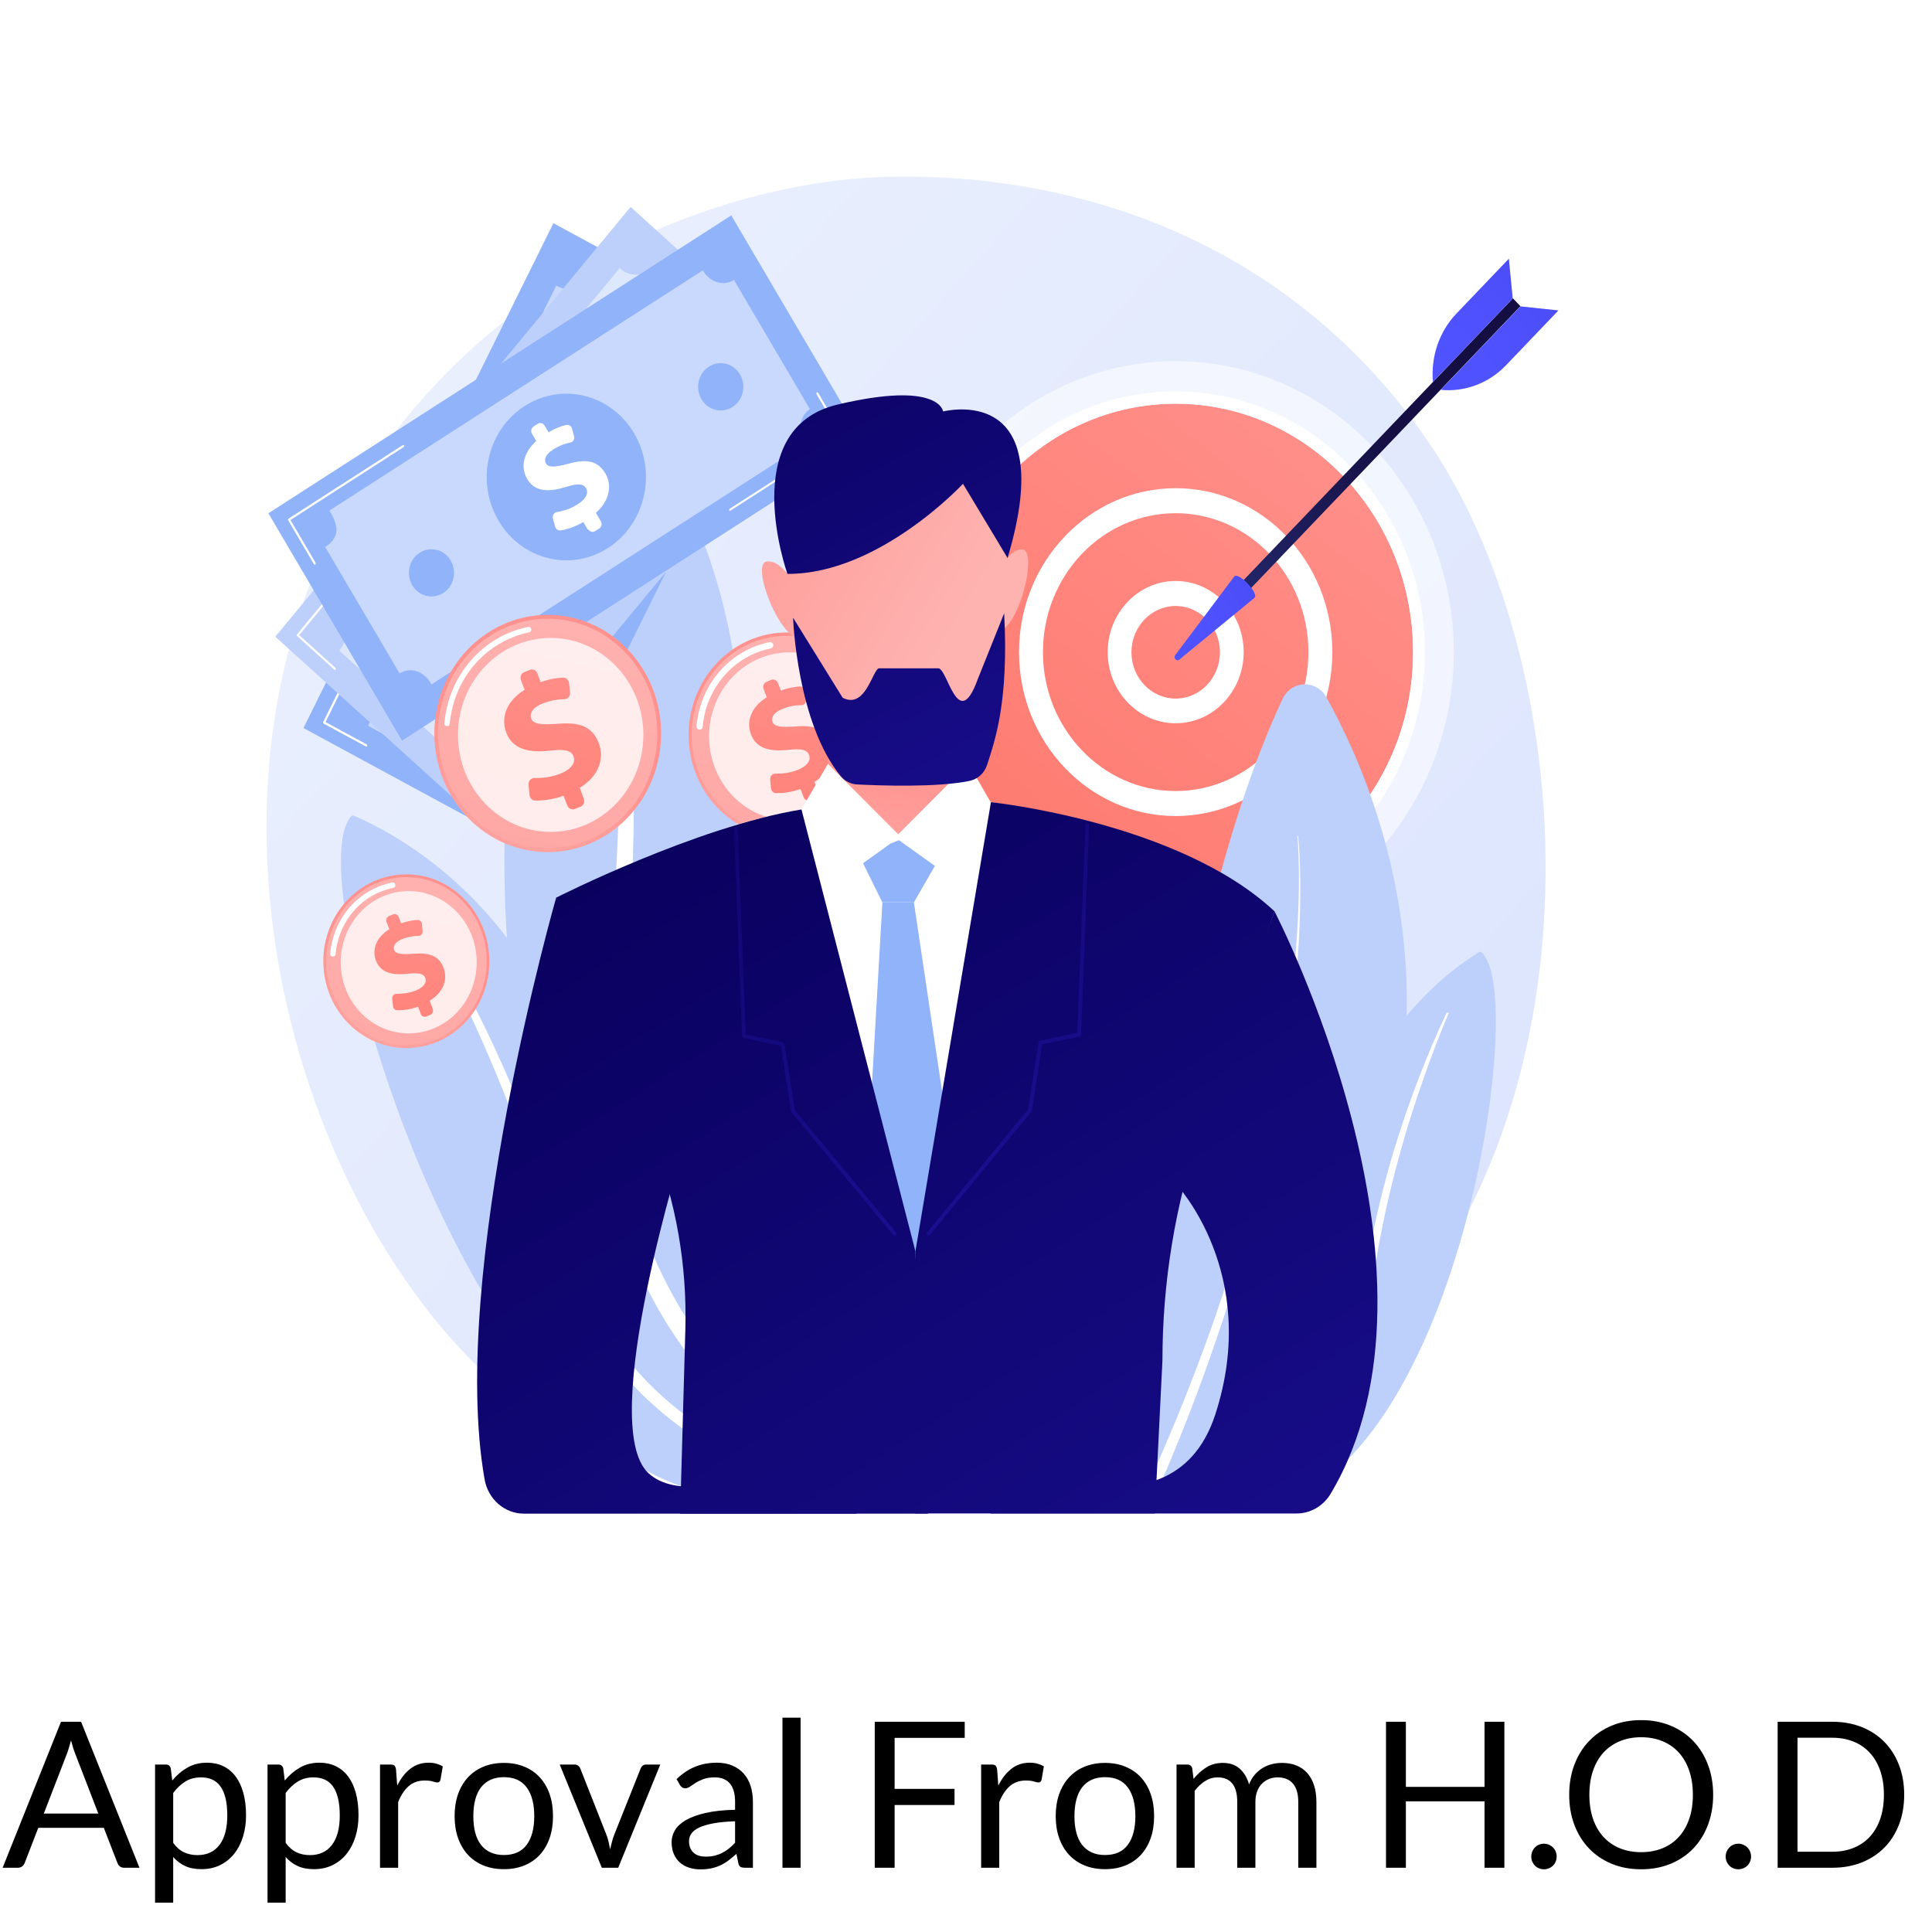 <svg xmlns="http://www.w3.org/2000/svg" xmlns:xlink="http://www.w3.org/1999/xlink" version="1.1" width="1024" height="1024" viewBox="0 0 1024 1024" xml:space="preserve">
<desc>Created with Fabric.js 3.5.0</desc>
<defs>
</defs>
<rect x="0" y="0" width="100%" height="100%" fill="#fff"/>
<g transform="matrix(1 0 0 1 507.487 956.017)" style="" id="56158">
		
<path xml:space="preserve" font-family="Lato" font-size="108" font-style="normal" font-weight="normal" style="stroke: none; stroke-width: 0; stroke-dasharray: none; stroke-linecap: butt; stroke-dashoffset: 0; stroke-linejoin: miter; stroke-miterlimit: 4; is-custom-font: none; font-file-url: none; fill: rgb(0,0,0); fill-rule: nonzero; opacity: 1; white-space: pre;" d="M-464.51-43.45L-433.57 33.93L-441.67 33.93Q-443.07 33.93-443.93 33.23Q-444.80 32.52-445.23 31.44L-445.23 31.44L-452.47 12.76L-487.19 12.76L-494.42 31.44Q-494.80 32.42-495.72 33.17Q-496.64 33.93-497.99 33.93L-497.99 33.93L-506.09 33.93L-475.15-43.45L-464.51-43.45ZM-472.12-26.23L-484.27 5.20L-455.38 5.20L-467.53-26.28Q-468.72-29.20-469.85-33.57L-469.85-33.57Q-470.45-31.36-471.01-29.50Q-471.58-27.63-472.12-26.23L-472.12-26.23ZM-415.69 52.45L-425.30 52.45L-425.30-20.77L-419.58-20.77Q-417.53-20.77-416.99-18.78L-416.99-18.78L-416.18-12.30Q-412.67-16.56-408.16-19.15Q-403.65-21.75-397.76-21.75L-397.76-21.75Q-393.07-21.75-389.23-19.94Q-385.40-18.13-382.70-14.59Q-380.00-11.05-378.54-5.82Q-377.08-0.58-377.08 6.23L-377.08 6.23Q-377.08 12.27-378.70 17.48Q-380.32 22.70-383.35 26.50Q-386.37 30.31-390.77 32.50Q-395.17 34.68-400.68 34.68L-400.68 34.68Q-405.76 34.68-409.35 33.01Q-412.94 31.34-415.69 28.26L-415.69 28.26L-415.69 52.45ZM-400.95-13.97L-400.95-13.97Q-405.65-13.97-409.19-11.81Q-412.72-9.65-415.69-5.71L-415.69-5.71L-415.69 20.75Q-413.05 24.32-409.89 25.77Q-406.73 27.23-402.84 27.23L-402.84 27.23Q-395.23 27.23-391.12 21.78Q-387.02 16.32-387.02 6.23L-387.02 6.23Q-387.02 0.88-387.96-2.95Q-388.91-6.79-390.69-9.25Q-392.47-11.70-395.06-12.84Q-397.66-13.97-400.95-13.97ZM-356.08 52.45L-365.69 52.45L-365.69-20.77L-359.96-20.77Q-357.91-20.77-357.37-18.78L-357.37-18.78L-356.56-12.30Q-353.05-16.56-348.54-19.15Q-344.03-21.75-338.15-21.75L-338.15-21.75Q-333.45-21.75-329.62-19.94Q-325.78-18.13-323.08-14.59Q-320.38-11.05-318.92-5.82Q-317.47-0.58-317.47 6.23L-317.47 6.23Q-317.47 12.27-319.09 17.48Q-320.71 22.70-323.73 26.50Q-326.75 30.31-331.15 32.50Q-335.56 34.68-341.06 34.68L-341.06 34.68Q-346.14 34.68-349.73 33.01Q-353.32 31.34-356.08 28.26L-356.08 28.26L-356.08 52.45ZM-341.33-13.97L-341.33-13.97Q-346.03-13.97-349.57-11.81Q-353.11-9.65-356.08-5.71L-356.08-5.71L-356.08 20.75Q-353.43 24.32-350.27 25.77Q-347.11 27.23-343.22 27.23L-343.22 27.23Q-335.61 27.23-331.51 21.78Q-327.40 16.32-327.40 6.23L-327.40 6.23Q-327.40 0.88-328.35-2.95Q-329.29-6.79-331.07-9.25Q-332.86-11.70-335.45-12.84Q-338.04-13.97-341.33-13.97ZM-296.46 33.93L-306.07 33.93L-306.07-20.77L-300.56-20.77Q-299.00-20.77-298.40-20.18Q-297.81-19.59-297.59-18.13L-297.59-18.13L-296.95-9.60Q-294.14-15.32-290.01-18.53Q-285.88-21.75-280.31-21.75L-280.31-21.75Q-278.05-21.75-276.21-21.23Q-274.37-20.72-272.81-19.80L-272.81-19.80L-274.05-12.62Q-274.43-11.27-275.72-11.27L-275.72-11.27Q-276.48-11.27-278.05-11.78Q-279.61-12.30-282.42-12.30L-282.42-12.30Q-287.44-12.30-290.82-9.38Q-294.19-6.46-296.46-0.90L-296.46-0.90L-296.46 33.93ZM-240.41-21.64L-240.41-21.64Q-234.41-21.64-229.58-19.64Q-224.75-17.64-221.37-13.97Q-218.00-10.30-216.19-5.09Q-214.38 0.12-214.38 6.55L-214.38 6.55Q-214.38 13.03-216.19 18.21Q-218.00 23.40-221.37 27.07Q-224.75 30.74-229.58 32.71Q-234.41 34.68-240.41 34.68L-240.41 34.68Q-246.40 34.68-251.24 32.71Q-256.07 30.74-259.47 27.07Q-262.87 23.40-264.71 18.21Q-266.54 13.03-266.54 6.55L-266.54 6.55Q-266.54 0.12-264.71-5.09Q-262.87-10.30-259.47-13.97Q-256.07-17.64-251.24-19.64Q-246.40-21.64-240.41-21.64ZM-240.41 27.18L-240.41 27.18Q-232.31 27.18-228.31 21.75Q-224.32 16.32-224.32 6.60L-224.32 6.60Q-224.32-3.17-228.31-8.62Q-232.31-14.08-240.41-14.08L-240.41-14.08Q-244.51-14.08-247.54-12.67Q-250.56-11.27-252.59-8.62Q-254.61-5.98-255.61-2.12Q-256.61 1.74-256.61 6.60L-256.61 6.60Q-256.61 11.46-255.61 15.30Q-254.61 19.13-252.59 21.75Q-250.56 24.37-247.54 25.77Q-244.51 27.18-240.41 27.18ZM-188.51 33.93L-210.82-20.77L-202.93-20.77Q-201.80-20.77-201.04-20.18Q-200.29-19.59-199.96-18.78L-199.96-18.78L-186.08 16.43Q-185.33 18.38-184.90 20.32Q-184.46 22.26-184.09 24.15L-184.09 24.15Q-183.65 22.26-183.17 20.32Q-182.68 18.38-181.93 16.43L-181.93 16.43L-167.89-18.78Q-167.56-19.64-166.83-20.21Q-166.10-20.77-165.02-20.77L-165.02-20.77L-157.52-20.77L-179.82 33.93L-188.51 33.93ZM-108.43-1.06L-108.43 33.93L-112.70 33.93Q-114.10 33.93-114.97 33.50Q-115.83 33.06-116.10 31.66L-116.10 31.66L-117.18 26.58Q-119.34 28.53-121.39 30.07Q-123.44 31.61-125.71 32.66Q-127.98 33.71-130.55 34.25Q-133.11 34.79-136.24 34.79L-136.24 34.79Q-139.43 34.79-142.21 33.90Q-144.99 33.01-147.04 31.23Q-149.09 29.45-150.31 26.72Q-151.52 23.99-151.52 20.27L-151.52 20.27Q-151.52 17.03-149.74 14.03Q-147.96 11.03-143.99 8.71Q-140.02 6.39-133.60 4.90Q-127.17 3.42-117.88 3.20L-117.88 3.20L-117.88-1.06Q-117.88-7.44-120.61-10.70Q-123.34-13.97-128.68-13.97L-128.68-13.97Q-132.19-13.97-134.60-13.08Q-137.00-12.19-138.75-11.08Q-140.51-9.97-141.78-9.08Q-143.05-8.19-144.29-8.19L-144.29-8.19Q-145.26-8.19-145.99-8.71Q-146.72-9.22-147.15-9.97L-147.15-9.97L-148.88-13.05Q-144.34-17.43-139.10-19.59Q-133.87-21.75-127.49-21.75L-127.49-21.75Q-122.90-21.75-119.34-20.23Q-115.78-18.72-113.35-16.02Q-110.92-13.32-109.67-9.49Q-108.43-5.65-108.43-1.06L-108.43-1.06ZM-133.38 28.04L-133.38 28.04Q-130.84 28.04-128.74 27.53Q-126.63 27.02-124.77 26.07Q-122.90 25.13-121.20 23.78Q-119.50 22.43-117.88 20.70L-117.88 20.70L-117.88 9.30Q-124.52 9.52-129.17 10.36Q-133.81 11.19-136.73 12.54Q-139.64 13.89-140.97 15.73Q-142.29 17.57-142.29 19.83L-142.29 19.83Q-142.29 21.99-141.59 23.56Q-140.89 25.13-139.70 26.12Q-138.51 27.12-136.89 27.58Q-135.27 28.04-133.38 28.04ZM-92.77-45.61L-83.16-45.61L-83.16 33.93L-92.77 33.93L-92.77-45.61ZM-43.85-43.45L3.83-43.45L3.83-34.92L-33.32-34.92L-33.32-7.87L-1.57-7.87L-1.57 0.66L-33.32 0.66L-33.32 33.93L-43.85 33.93L-43.85-43.45ZM22.14 33.93L12.53 33.93L12.53-20.77L18.04-20.77Q19.60-20.77 20.20-20.18Q20.79-19.59 21.01-18.13L21.01-18.13L21.65-9.60Q24.46-15.32 28.59-18.53Q32.72-21.75 38.29-21.75L38.29-21.75Q40.55-21.75 42.39-21.23Q44.23-20.72 45.79-19.80L45.79-19.80L44.55-12.62Q44.17-11.27 42.88-11.27L42.88-11.27Q42.12-11.27 40.55-11.78Q38.99-12.30 36.18-12.30L36.18-12.30Q31.16-12.30 27.78-9.38Q24.41-6.46 22.14-0.90L22.14-0.90L22.14 33.93ZM78.19-21.64L78.19-21.64Q84.19-21.64 89.02-19.64Q93.85-17.64 97.23-13.97Q100.60-10.30 102.41-5.09Q104.22 0.12 104.22 6.55L104.22 6.55Q104.22 13.03 102.41 18.21Q100.60 23.40 97.23 27.07Q93.85 30.74 89.02 32.71Q84.19 34.68 78.19 34.68L78.19 34.68Q72.20 34.68 67.36 32.71Q62.53 30.74 59.13 27.07Q55.73 23.40 53.89 18.21Q52.06 13.03 52.06 6.55L52.06 6.55Q52.06 0.12 53.89-5.09Q55.73-10.30 59.13-13.97Q62.53-17.64 67.36-19.64Q72.20-21.64 78.19-21.64ZM78.19 27.18L78.19 27.18Q86.29 27.18 90.29 21.75Q94.28 16.32 94.28 6.60L94.28 6.60Q94.28-3.17 90.29-8.62Q86.29-14.08 78.19-14.08L78.19-14.08Q74.09-14.08 71.06-12.67Q68.04-11.27 66.01-8.62Q63.99-5.98 62.99-2.12Q61.99 1.74 61.99 6.60L61.99 6.60Q61.99 11.46 62.99 15.30Q63.99 19.13 66.01 21.75Q68.04 24.37 71.06 25.77Q74.09 27.18 78.19 27.18ZM125.71 33.93L116.10 33.93L116.10-20.77L121.82-20.77Q123.88-20.77 124.42-18.78L124.42-18.78L125.12-13.16Q128.14-16.89 131.89-19.26Q135.65-21.64 140.62-21.64L140.62-21.64Q146.18-21.64 149.61-18.56Q153.04-15.48 154.55-10.24L154.55-10.24Q155.68-13.21 157.54-15.37Q159.41-17.53 161.73-18.94Q164.05-20.34 166.67-20.99Q169.29-21.64 171.99-21.64L171.99-21.64Q176.31-21.64 179.68-20.26Q183.06-18.88 185.41-16.24Q187.76-13.59 189-9.73Q190.24-5.87 190.24-0.90L190.24-0.90L190.24 33.93L180.63 33.93L180.63-0.90Q180.63-7.33 177.82-10.65Q175.01-13.97 169.67-13.97L169.67-13.97Q167.29-13.97 165.16-13.13Q163.03-12.30 161.41-10.68Q159.79-9.06 158.84-6.60Q157.90-4.14 157.90-0.90L157.90-0.90L157.90 33.93L148.28 33.93L148.28-0.90Q148.28-7.49 145.64-10.73Q142.99-13.97 137.92-13.97L137.92-13.97Q134.35-13.97 131.30-12.05Q128.25-10.14 125.71-6.84L125.71-6.84L125.71 33.93ZM289.87-43.45L289.87 33.93L279.34 33.93L279.34-1.28L237.65-1.28L237.65 33.93L227.12 33.93L227.12-43.45L237.65-43.45L237.65-8.95L279.34-8.95L279.34-43.45L289.87-43.45ZM304.13 27.99L304.13 27.99Q304.13 26.58 304.64 25.34Q305.15 24.10 306.04 23.18Q306.94 22.26 308.18 21.72Q309.42 21.18 310.82 21.18L310.82 21.18Q312.23 21.18 313.47 21.72Q314.71 22.26 315.63 23.18Q316.55 24.10 317.06 25.34Q317.57 26.58 317.57 27.99L317.57 27.99Q317.57 29.45 317.06 30.66Q316.55 31.88 315.63 32.79Q314.71 33.71 313.47 34.22Q312.23 34.74 310.82 34.74L310.82 34.74Q309.42 34.74 308.18 34.22Q306.94 33.71 306.04 32.79Q305.15 31.88 304.64 30.66Q304.13 29.45 304.13 27.99ZM400.52-4.74L400.52-4.74Q400.52 3.96 397.76 11.22Q395.01 18.48 389.99 23.72Q384.97 28.96 377.92 31.85Q370.87 34.74 362.34 34.74L362.34 34.74Q353.81 34.74 346.79 31.85Q339.77 28.96 334.75 23.72Q329.72 18.48 326.97 11.22Q324.22 3.96 324.22-4.74L324.22-4.74Q324.22-13.43 326.97-20.69Q329.72-27.96 334.75-33.22Q339.77-38.49 346.79-41.40Q353.81-44.32 362.34-44.32L362.34-44.32Q370.87-44.32 377.92-41.40Q384.97-38.49 389.99-33.22Q395.01-27.96 397.76-20.69Q400.52-13.43 400.52-4.74ZM389.77-4.74L389.77-4.74Q389.77-11.86 387.83-17.53Q385.88-23.20 382.32-27.12Q378.76-31.03 373.68-33.14Q368.60-35.25 362.34-35.25L362.34-35.25Q356.13-35.25 351.05-33.14Q345.98-31.03 342.39-27.12Q338.80-23.20 336.85-17.53Q334.91-11.86 334.91-4.74L334.91-4.74Q334.91 2.39 336.85 8.03Q338.80 13.68 342.39 17.59Q345.98 21.51 351.05 23.59Q356.13 25.67 362.34 25.67L362.34 25.67Q368.60 25.67 373.68 23.59Q378.76 21.51 382.32 17.59Q385.88 13.68 387.83 8.03Q389.77 2.39 389.77-4.74ZM407.16 27.99L407.16 27.99Q407.16 26.58 407.67 25.34Q408.19 24.10 409.08 23.18Q409.97 22.26 411.21 21.72Q412.45 21.18 413.86 21.18L413.86 21.18Q415.26 21.18 416.50 21.72Q417.74 22.26 418.66 23.18Q419.58 24.10 420.09 25.34Q420.61 26.58 420.61 27.99L420.61 27.99Q420.61 29.45 420.09 30.66Q419.58 31.88 418.66 32.79Q417.74 33.71 416.50 34.22Q415.26 34.74 413.86 34.74L413.86 34.74Q412.45 34.74 411.21 34.22Q409.97 33.71 409.08 32.79Q408.19 31.88 407.67 30.66Q407.16 29.45 407.16 27.99ZM501.77-4.74L501.77-4.74Q501.77 3.96 499.01 11.09Q496.26 18.21 491.24 23.29Q486.22 28.37 479.20 31.15Q472.18 33.93 463.64 33.93L463.64 33.93L434.70 33.93L434.70-43.45L463.64-43.45Q472.18-43.45 479.20-40.67Q486.22-37.89 491.24-32.79Q496.26-27.69 499.01-20.56Q501.77-13.43 501.77-4.74ZM491.02-4.74L491.02-4.74Q491.02-11.86 489.08-17.48Q487.13-23.10 483.57-26.98Q480.01-30.87 474.93-32.92Q469.85-34.98 463.64-34.98L463.64-34.98L445.23-34.98L445.23 25.45L463.64 25.45Q469.85 25.45 474.93 23.40Q480.01 21.35 483.57 17.48Q487.13 13.62 489.08 8.01Q491.02 2.39 491.02-4.74Z"/></g>
<g transform="matrix(8.56 0 0 8.957 483.608 447.835)" id="656989">
<g style="" vector-effect="non-scaling-stroke">
		<g transform="matrix(1 0 0 1 -0.395 -0.832)" id="Layer_1">
<linearGradient id="SVGID_1546" gradientUnits="userSpaceOnUse" gradientTransform="matrix(1 0 0 1 0 0)" x1="92.85" y1="90.84" x2="19.17" y2="21.76">
<stop offset="0%" style="stop-color:rgb(218,227,254);stop-opacity: 1"/>
<stop offset="100%" style="stop-color:rgb(233,239,253);stop-opacity: 1"/>
</linearGradient>
<path style="stroke: none; stroke-width: 1; stroke-dasharray: none; stroke-linecap: butt; stroke-dashoffset: 0; stroke-linejoin: miter; stroke-miterlimit: 4; is-custom-font: none; font-file-url: none; fill: url(#SVGID_1546); fill-rule: nonzero; opacity: 1;" transform=" translate(-49.605, -49.168)" d="m 75.01 82.72 c -8.93 6.68 -22.21 5.31 -36.18 4.38 c -3.64 -0.24 -5.46 -0.37 -7.12 -0.9 c -15.52 -5.03 -28.23 -32.74 -18.05 -53.82 c 6.16 -12.77 19.39 -20.36 32 -21.73 c 2.24 -0.24 17.57 -1.67 30.02 8.75 c 4.17 3.49 6.52 7.05 7.27 8.25 c 9.07 14.44 9.76 41.85 -7.94 55.08 Z" stroke-linecap="round"/>
</g>
		<g transform="matrix(0.189 -0.982 0.982 0.189 16.301 -11.407)" id="Layer_1">
<circle style="stroke: none; stroke-width: 1; stroke-dasharray: none; stroke-linecap: butt; stroke-dashoffset: 0; stroke-linejoin: miter; stroke-miterlimit: 4; is-custom-font: none; font-file-url: none; fill: rgb(255,255,255); fill-rule: nonzero; opacity: 0.57;" cx="0" cy="0" r="17.22"/>
</g>
		<g transform="matrix(1 0 0 1 16.3 -11.41)" id="Layer_1">
<linearGradient id="SVGID_1547" gradientUnits="userSpaceOnUse" gradientTransform="matrix(1 0 0 1 -66.3 -38.59)" x1="79.11" y1="21.59" x2="46.01" y2="65.53">
<stop offset="0%" style="stop-color:rgb(255,146,142);stop-opacity: 1"/>
<stop offset="100%" style="stop-color:rgb(254,112,98);stop-opacity: 1"/>
</linearGradient>
<circle style="stroke: none; stroke-width: 1; stroke-dasharray: none; stroke-linecap: butt; stroke-dashoffset: 0; stroke-linejoin: miter; stroke-miterlimit: 4; is-custom-font: none; font-file-url: none; fill: url(#SVGID_1547); fill-rule: nonzero; opacity: 1;" cx="0" cy="0" r="14.7"/>
</g>
		<g transform="matrix(1 0 0 1 16.3 -11.41)" id="Layer_1">
<path style="stroke: none; stroke-width: 1; stroke-dasharray: none; stroke-linecap: butt; stroke-dashoffset: 0; stroke-linejoin: miter; stroke-miterlimit: 4; is-custom-font: none; font-file-url: none; fill: rgb(255,255,255); fill-rule: nonzero; opacity: 1;" transform=" translate(-66.3, -38.59)" d="m 66.3 54.02 c -8.51 0 -15.43 -6.92 -15.43 -15.43 s 6.92 -15.43 15.43 -15.43 s 15.43 6.92 15.43 15.43 s -6.92 15.43 -15.43 15.43 Z m 0 -30.13 c -8.1 0 -14.7 6.59 -14.7 14.7 s 6.59 14.7 14.7 14.7 s 14.7 -6.59 14.7 -14.7 s -6.59 -14.7 -14.7 -14.7 Z" stroke-linecap="round"/>
</g>
		<g transform="matrix(0.29 -0.957 0.957 0.29 16.311 -11.398)" id="Layer_1">
<linearGradient id="SVGID_1548" gradientUnits="userSpaceOnUse" gradientTransform="matrix(0.29 0.957 -0.957 0.29 17.72 -74.64)" x1="79.11" y1="21.59" x2="46.01" y2="65.53">
<stop offset="0%" style="stop-color:rgb(255,146,142);stop-opacity: 1"/>
<stop offset="100%" style="stop-color:rgb(254,112,98);stop-opacity: 1"/>
</linearGradient>
<circle style="stroke: none; stroke-width: 1; stroke-dasharray: none; stroke-linecap: butt; stroke-dashoffset: 0; stroke-linejoin: miter; stroke-miterlimit: 4; is-custom-font: none; font-file-url: none; fill: url(#SVGID_1548); fill-rule: nonzero; opacity: 1;" cx="0" cy="0" r="8.96"/>
</g>
		<g transform="matrix(1 0 0 1 16.3 -11.41)" id="Layer_1">
<path style="stroke: none; stroke-width: 1; stroke-dasharray: none; stroke-linecap: butt; stroke-dashoffset: 0; stroke-linejoin: miter; stroke-miterlimit: 4; is-custom-font: none; font-file-url: none; fill: rgb(255,255,255); fill-rule: nonzero; opacity: 1;" transform=" translate(-66.3, -38.59)" d="m 66.3 48.29 c -5.35 0 -9.7 -4.35 -9.7 -9.7 s 4.35 -9.7 9.7 -9.7 s 9.7 4.35 9.7 9.7 s -4.35 9.7 -9.7 9.7 Z m 0 -17.92 c -4.54 0 -8.22 3.69 -8.22 8.22 s 3.69 8.22 8.22 8.22 s 8.22 -3.69 8.22 -8.22 s -3.69 -8.22 -8.22 -8.22 Z" stroke-linecap="round"/>
</g>
		<g transform="matrix(0.23 -0.973 0.973 0.23 16.298 -11.413)" id="Layer_1">
<linearGradient id="SVGID_1549" gradientUnits="userSpaceOnUse" gradientTransform="matrix(0.23 0.973 -0.973 0.23 22.33 -73.4)" x1="79.11" y1="21.59" x2="46.01" y2="65.53">
<stop offset="0%" style="stop-color:rgb(255,146,142);stop-opacity: 1"/>
<stop offset="100%" style="stop-color:rgb(254,112,98);stop-opacity: 1"/>
</linearGradient>
<circle style="stroke: none; stroke-width: 1; stroke-dasharray: none; stroke-linecap: butt; stroke-dashoffset: 0; stroke-linejoin: miter; stroke-miterlimit: 4; is-custom-font: none; font-file-url: none; fill: url(#SVGID_1549); fill-rule: nonzero; opacity: 1;" cx="0" cy="0" r="3.47"/>
</g>
		<g transform="matrix(1 0 0 1 16.3 -11.41)" id="Layer_1">
<path style="stroke: none; stroke-width: 1; stroke-dasharray: none; stroke-linecap: butt; stroke-dashoffset: 0; stroke-linejoin: miter; stroke-miterlimit: 4; is-custom-font: none; font-file-url: none; fill: rgb(255,255,255); fill-rule: nonzero; opacity: 1;" transform=" translate(-66.3, -38.59)" d="m 66.3 42.8 c -2.32 0 -4.21 -1.89 -4.21 -4.21 s 1.89 -4.21 4.21 -4.21 s 4.21 1.89 4.21 4.21 s -1.89 4.21 -4.21 4.21 Z m 0 -6.94 c -1.51 0 -2.74 1.23 -2.74 2.74 s 1.23 2.74 2.74 2.74 s 2.74 -1.23 2.74 -2.74 s -1.23 -2.74 -2.74 -2.74 Z" stroke-linecap="round"/>
</g>
		<g transform="matrix(-0.707 -0.707 0.707 -0.707 28.626 -23.325)" id="Layer_1">
<linearGradient id="SVGID_1550" gradientUnits="userSpaceOnUse" gradientTransform="matrix(1 0 0 1 2740.32 -2371.95)" x1="-2735.48" y1="2352.43" x2="-2740.74" y2="2373.76">
<stop offset="0%" style="stop-color:rgb(43,53,130);stop-opacity: 1"/>
<stop offset="100%" style="stop-color:rgb(21,14,66);stop-opacity: 1"/>
</linearGradient>
<rect style="stroke: none; stroke-width: 1; stroke-dasharray: none; stroke-linecap: butt; stroke-dashoffset: 0; stroke-linejoin: miter; stroke-miterlimit: 4; is-custom-font: none; font-file-url: none; fill: url(#SVGID_1550); fill-rule: nonzero; opacity: 1;" x="-0.33" y="-12.43" rx="0" ry="0" width="0.66" height="24.86"/>
</g>
		<g transform="matrix(1 0 0 1 18.728 -13.427)" id="Layer_1">
<linearGradient id="SVGID_1551" gradientUnits="userSpaceOnUse" gradientTransform="matrix(-0.707 -0.707 0.707 -0.707 -3536.3 -233.74)" x1="-2739.96" y1="2356.91" x2="-2741.57" y2="2374.13">
<stop offset="0%" style="stop-color:rgb(79,82,255);stop-opacity: 1"/>
<stop offset="100%" style="stop-color:rgb(64,66,226);stop-opacity: 1"/>
</linearGradient>
<path style="stroke: none; stroke-width: 1; stroke-dasharray: none; stroke-linecap: butt; stroke-dashoffset: 0; stroke-linejoin: miter; stroke-miterlimit: 4; is-custom-font: none; font-file-url: none; fill: url(#SVGID_1551); fill-rule: nonzero; opacity: 1;" transform=" translate(-68.728, -36.573)" d="m 69.93 34.11 c 0.27 -0.27 1.52 0.99 1.26 1.26 l -4.66 3.66 c -0.17 0.14 -0.39 -0.09 -0.26 -0.26 l 3.66 -4.66 Z" stroke-linecap="round"/>
</g>
		<g transform="matrix(1 0 0 1 36.355 -29.389)" id="Layer_1">
<linearGradient id="SVGID_1552" gradientUnits="userSpaceOnUse" gradientTransform="matrix(-0.707 -0.707 0.707 -0.707 -3536.3 -233.74)" x1="-2741.35" y1="2380.55" x2="-2743.53" y2="2404.02">
<stop offset="0%" style="stop-color:rgb(79,82,255);stop-opacity: 1"/>
<stop offset="100%" style="stop-color:rgb(64,66,226);stop-opacity: 1"/>
</linearGradient>
<path style="stroke: none; stroke-width: 1; stroke-dasharray: none; stroke-linecap: butt; stroke-dashoffset: 0; stroke-linejoin: miter; stroke-miterlimit: 4; is-custom-font: none; font-file-url: none; fill: url(#SVGID_1552); fill-rule: nonzero; opacity: 1;" transform=" translate(-86.355, -20.611)" d="m 87.64 18.13 l 2.36 0.24 l -3.25 3.25 c -1.06 1.06 -2.55 1.59 -4.04 1.45 h 0 l 4.93 -4.93 Z" stroke-linecap="round"/>
</g>
		<g transform="matrix(1 0 0 1 34.689 -31.045)" id="Layer_1">
<linearGradient id="SVGID_1553" gradientUnits="userSpaceOnUse" gradientTransform="matrix(0.707 0.707 0.707 -0.707 -943.2 2359.37)" x1="-927.97" y1="2380.55" x2="-930.16" y2="2404.02">
<stop offset="0%" style="stop-color:rgb(79,82,255);stop-opacity: 1"/>
<stop offset="100%" style="stop-color:rgb(64,66,226);stop-opacity: 1"/>
</linearGradient>
<path style="stroke: none; stroke-width: 1; stroke-dasharray: none; stroke-linecap: butt; stroke-dashoffset: 0; stroke-linejoin: miter; stroke-miterlimit: 4; is-custom-font: none; font-file-url: none; fill: url(#SVGID_1553); fill-rule: nonzero; opacity: 1;" transform=" translate(-84.689, -18.955)" d="m 87.17 17.67 l -0.24 -2.36 l -3.25 3.25 c -1.06 1.06 -1.59 2.55 -1.45 4.04 h 0 l 4.93 -4.93 Z" stroke-linecap="round"/>
</g>
		<g transform="matrix(1 0 0 1 -20.708 18.39)" id="Layer_1">
<path style="stroke: none; stroke-width: 1; stroke-dasharray: none; stroke-linecap: butt; stroke-dashoffset: 0; stroke-linejoin: miter; stroke-miterlimit: 4; is-custom-font: none; font-file-url: none; fill: rgb(189,208,251); fill-rule: nonzero; opacity: 1;" transform=" translate(-29.292, -68.389)" d="m 14.96 48.77 c 0.11 -0.24 0.26 -0.58 0.46 -0.5 c 3.31 1.37 11.74 5.96 14.61 18.03 c 3.6 15.14 8.77 19.35 13.94 21.23 c -0.85 0.36 -2.5 0.97 -4.58 0.99 c -16.07 0.2 -26.88 -34.66 -24.43 -39.76 Z" stroke-linecap="round"/>
</g>
		<g transform="matrix(1 0 0 1 -19.873 19.839)" id="Layer_1">
<path style="stroke: none; stroke-width: 1; stroke-dasharray: none; stroke-linecap: butt; stroke-dashoffset: 0; stroke-linejoin: miter; stroke-miterlimit: 4; is-custom-font: none; font-file-url: none; fill: rgb(255,255,255); fill-rule: nonzero; opacity: 1;" transform=" translate(-30.127, -69.839)" d="m 18.55 52.66 c 0.92 1.51 1.8 3.04 2.63 4.59 c 0.83 1.55 1.62 3.12 2.35 4.72 c 0.72 1.6 1.42 3.21 2.04 4.84 c 0.63 1.63 1.18 3.29 1.73 4.95 c 0.56 1.66 1.11 3.34 1.85 4.96 c 0.73 1.62 1.68 3.19 2.9 4.55 c 0.3 0.34 0.62 0.67 0.95 0.99 c 0.32 0.32 0.66 0.62 1.01 0.92 c 0.69 0.6 1.43 1.15 2.2 1.65 c 1.55 0.99 3.27 1.76 5.04 2.31 c 0.19 0.06 0.39 -0.04 0.45 -0.22 c 0.06 -0.17 -0.04 -0.36 -0.22 -0.42 h 0 c -0.43 -0.14 -0.85 -0.29 -1.27 -0.46 c -0.21 -0.08 -0.41 -0.17 -0.62 -0.25 c -0.2 -0.09 -0.41 -0.18 -0.61 -0.27 c -0.81 -0.38 -1.59 -0.81 -2.33 -1.29 c -1.49 -0.96 -2.83 -2.13 -4 -3.43 c -0.58 -0.65 -1.1 -1.35 -1.57 -2.08 c -0.47 -0.73 -0.88 -1.49 -1.24 -2.28 c -0.73 -1.58 -1.29 -3.23 -1.86 -4.89 c -0.57 -1.66 -1.16 -3.32 -1.82 -4.95 c -0.33 -0.82 -0.67 -1.63 -1.03 -2.44 c -0.18 -0.4 -0.36 -0.81 -0.55 -1.21 c -0.19 -0.4 -0.38 -0.8 -0.57 -1.19 c -0.78 -1.59 -1.61 -3.15 -2.49 -4.69 c -0.89 -1.53 -1.82 -3.04 -2.81 -4.51 c -0.03 -0.04 -0.09 -0.05 -0.13 -0.03 c -0.04 0.03 -0.06 0.08 -0.03 0.12 Z" stroke-linecap="round"/>
</g>
		<g transform="matrix(1 0 0 1 26.807 22.915)" id="Layer_1">
<path style="stroke: none; stroke-width: 1; stroke-dasharray: none; stroke-linecap: butt; stroke-dashoffset: 0; stroke-linejoin: miter; stroke-miterlimit: 4; is-custom-font: none; font-file-url: none; fill: rgb(189,208,251); fill-rule: nonzero; opacity: 1;" transform=" translate(-76.807, -72.915)" d="m 85.5 56.67 c -0.11 -0.17 -0.26 -0.41 -0.41 -0.33 c -2.38 1.4 -8.33 5.79 -9.23 15.24 c -1.12 11.85 -4.62 15.61 -8.37 17.6 c 0.69 0.18 2.02 0.46 3.61 0.25 c 12.31 -1.6 16.82 -29.17 14.39 -32.76 Z" stroke-linecap="round"/>
</g>
		<g transform="matrix(1 0 0 1 26.18 24.261)" id="Layer_1">
<path style="stroke: none; stroke-width: 1; stroke-dasharray: none; stroke-linecap: butt; stroke-dashoffset: 0; stroke-linejoin: miter; stroke-miterlimit: 4; is-custom-font: none; font-file-url: none; fill: rgb(255,255,255); fill-rule: nonzero; opacity: 1;" transform=" translate(-76.18, -74.261)" d="m 83.18 60 c -0.54 1.24 -1.05 2.49 -1.51 3.76 c -0.47 1.26 -0.9 2.54 -1.29 3.83 c -0.38 1.29 -0.74 2.58 -1.04 3.89 c -0.3 1.3 -0.55 2.62 -0.79 3.94 c -0.25 1.32 -0.49 2.65 -0.88 3.96 c -0.38 1.31 -0.94 2.6 -1.73 3.76 c -0.2 0.29 -0.4 0.58 -0.62 0.85 c -0.21 0.28 -0.44 0.55 -0.67 0.81 c -0.47 0.53 -0.97 1.03 -1.51 1.49 c -1.08 0.92 -2.31 1.69 -3.6 2.29 c -0.14 0.06 -0.3 0.01 -0.36 -0.12 c -0.06 -0.13 0 -0.28 0.12 -0.34 h 0 c 0.31 -0.16 0.62 -0.31 0.92 -0.48 c 0.15 -0.08 0.3 -0.17 0.45 -0.26 c 0.15 -0.09 0.29 -0.18 0.44 -0.27 c 0.58 -0.37 1.13 -0.78 1.64 -1.23 c 1.03 -0.89 1.93 -1.92 2.69 -3.03 c 0.37 -0.56 0.7 -1.14 0.98 -1.74 c 0.28 -0.6 0.51 -1.23 0.7 -1.86 c 0.39 -1.27 0.64 -2.59 0.9 -3.9 c 0.26 -1.32 0.53 -2.64 0.86 -3.95 c 0.16 -0.66 0.34 -1.31 0.52 -1.96 c 0.09 -0.33 0.19 -0.65 0.29 -0.97 c 0.1 -0.32 0.2 -0.65 0.31 -0.97 c 0.42 -1.29 0.89 -2.56 1.4 -3.82 c 0.51 -1.26 1.06 -2.5 1.66 -3.72 c 0.02 -0.03 0.06 -0.05 0.1 -0.04 c 0.04 0.02 0.05 0.05 0.04 0.09 Z" stroke-linecap="round"/>
</g>
		<g transform="matrix(1 0 0 1 -14.751 3.673)" id="Layer_1">
<path style="stroke: none; stroke-width: 1; stroke-dasharray: none; stroke-linecap: butt; stroke-dashoffset: 0; stroke-linejoin: miter; stroke-miterlimit: 4; is-custom-font: none; font-file-url: none; fill: rgb(189,208,251); fill-rule: nonzero; opacity: 1;" transform=" translate(-35.249, -53.673)" d="m 27.51 20.21 c -0.09 -0.49 0.6 -0.78 1 -0.43 c 4.01 3.58 13.55 14.2 10.14 31.98 c -4.29 22.32 0.67 30.71 7.11 35.96 c 0 0 -9.07 -2.7 -14.44 -11.23 c -13.16 -20.94 -2.25 -47.64 -3.81 -56.29 Z" stroke-linecap="round"/>
</g>
		<g transform="matrix(1 0 0 1 -13.384 6.541)" id="Layer_1">
<path style="stroke: none; stroke-width: 1; stroke-dasharray: none; stroke-linecap: butt; stroke-dashoffset: 0; stroke-linejoin: miter; stroke-miterlimit: 4; is-custom-font: none; font-file-url: none; fill: rgb(255,255,255); fill-rule: nonzero; opacity: 1;" transform=" translate(-36.616, -56.541)" d="m 30.34 27.34 c 0.4 2.52 0.74 5.04 0.97 7.57 c 0.25 2.53 0.41 5.06 0.48 7.6 c 0.06 2.54 0.06 5.07 -0.06 7.6 c -0.11 2.53 -0.34 5.06 -0.59 7.59 c -0.23 2.53 -0.47 5.09 -0.42 7.67 c 0.05 2.58 0.46 5.19 1.4 7.66 c 0.24 0.62 0.49 1.23 0.77 1.83 c 0.28 0.6 0.58 1.19 0.9 1.78 c 0.64 1.17 1.38 2.3 2.21 3.38 c 1.66 2.16 3.7 4.09 5.97 5.75 c 0.24 0.17 0.6 0.15 0.8 -0.06 c 0.2 -0.2 0.17 -0.51 -0.06 -0.68 h 0 c -0.54 -0.42 -1.07 -0.84 -1.58 -1.28 c -0.26 -0.22 -0.51 -0.44 -0.76 -0.67 c -0.24 -0.23 -0.49 -0.45 -0.73 -0.69 c -0.95 -0.93 -1.83 -1.92 -2.62 -2.96 c -1.59 -2.07 -2.82 -4.36 -3.73 -6.72 c -0.44 -1.18 -0.77 -2.39 -1 -3.62 c -0.23 -1.23 -0.35 -2.47 -0.38 -3.73 c -0.07 -2.51 0.15 -5.03 0.35 -7.57 c 0.2 -2.54 0.39 -5.09 0.45 -7.64 c 0.04 -1.28 0.04 -2.55 0.03 -3.83 c 0 -0.64 -0.02 -1.28 -0.04 -1.91 c -0.02 -0.64 -0.05 -1.28 -0.09 -1.91 c -0.14 -2.55 -0.37 -5.09 -0.7 -7.63 c -0.34 -2.53 -0.75 -5.06 -1.28 -7.56 c -0.02 -0.07 -0.09 -0.12 -0.18 -0.11 c -0.08 0.01 -0.13 0.08 -0.12 0.15 Z" stroke-linecap="round"/>
</g>
		<g transform="matrix(0.46 -0.888 0.888 0.46 -23.006 -18.248)" id="Layer_1">
<rect style="stroke: none; stroke-width: 1; stroke-dasharray: none; stroke-linecap: butt; stroke-dashoffset: 0; stroke-linejoin: miter; stroke-miterlimit: 4; is-custom-font: none; font-file-url: none; fill: rgb(145,179,250); fill-rule: nonzero; opacity: 1;" x="-16.82" y="-7.84" rx="0" ry="0" width="33.64" height="15.68"/>
</g>
		<g transform="matrix(1 0 0 1 -22.98 -18.31)" id="Layer_1">
<path style="stroke: none; stroke-width: 1; stroke-dasharray: none; stroke-linecap: butt; stroke-dashoffset: 0; stroke-linejoin: miter; stroke-miterlimit: 4; is-custom-font: none; font-file-url: none; fill: rgb(255,255,255); fill-rule: nonzero; opacity: 0.5;" transform=" translate(-27.02, -31.69)" d="m 29.86 16.39 l 7.97 4.13 c -0.33 0.64 -0.03 1.48 0.68 1.85 c 0.02 0.01 0.08 0.04 0.08 0.04 l -12.5 24.1 s -0.05 -0.03 -0.08 -0.04 c -0.71 -0.37 -1.56 -0.15 -1.9 0.5 c 0 0 -0.02 0.02 -0.02 0.02 l -7.79 -4.04 c 0.57 -1.1 -0.11 -1.58 -0.82 -1.95 c -0.02 -0.01 -0.03 0 -0.03 0 l 12.5 -24.1 s 0 0 0.03 0.02 c 0.71 0.37 1.54 0.11 1.87 -0.53 Z" stroke-linecap="round"/>
</g>
		<g transform="matrix(0.421 -0.907 0.907 0.421 -23.046 -18.272)" id="Layer_1">
<linearGradient id="SVGID_1554" gradientUnits="userSpaceOnUse" gradientTransform="matrix(0.999 0.044 -0.044 0.999 -1245.09 -3490.16)" x1="1396.46" y1="3429.08" x2="1393.08" y2="3472.58">
<stop offset="0%" style="stop-color:rgb(80,231,183);stop-opacity: 1"/>
<stop offset="100%" style="stop-color:rgb(50,57,146);stop-opacity: 1"/>
</linearGradient>
<circle style="stroke: none; stroke-width: 1; stroke-dasharray: none; stroke-linecap: butt; stroke-dashoffset: 0; stroke-linejoin: miter; stroke-miterlimit: 4; is-custom-font: none; font-file-url: none; fill: url(#SVGID_1554); fill-rule: nonzero; opacity: 1;" cx="0" cy="0" r="4.93"/>
</g>
		<g transform="matrix(1 0 0 1 -23.045 -18.16)" id="Layer_1">
<path style="stroke: none; stroke-width: 1; stroke-dasharray: none; stroke-linecap: butt; stroke-dashoffset: 0; stroke-linejoin: miter; stroke-miterlimit: 4; is-custom-font: none; font-file-url: none; fill: rgb(255,255,255); fill-rule: nonzero; opacity: 1;" transform=" translate(-26.955, -31.84)" d="m 29.69 33.7 l -0.46 -0.24 c -0.27 0.47 -0.63 0.89 -0.96 1.15 c -0.12 0.09 -0.28 0.08 -0.39 -0.02 l -0.37 -0.34 c -0.14 -0.13 -0.13 -0.34 0.01 -0.46 c 0.32 -0.26 0.64 -0.62 0.87 -1.07 c 0.24 -0.47 0.26 -0.89 -0.06 -1.06 c -0.29 -0.15 -0.6 0.03 -1.11 0.58 c -0.73 0.79 -1.48 1.24 -2.29 0.82 c -0.73 -0.38 -1.01 -1.21 -0.68 -2.21 l -0.46 -0.24 c -0.15 -0.08 -0.21 -0.26 -0.13 -0.41 l 0.14 -0.27 c 0.08 -0.15 0.26 -0.21 0.41 -0.13 l 0.42 0.22 c 0.25 -0.44 0.49 -0.72 0.72 -0.93 c 0.12 -0.11 0.29 -0.11 0.41 0 l 0.34 0.32 c 0.13 0.12 0.13 0.33 0 0.45 c -0.21 0.19 -0.48 0.48 -0.71 0.92 c -0.29 0.55 -0.14 0.83 0.07 0.93 c 0.25 0.13 0.6 -0.11 1.19 -0.71 c 0.84 -0.87 1.49 -1.07 2.25 -0.67 c 0.7 0.36 1.06 1.21 0.7 2.3 l 0.52 0.27 c 0.15 0.08 0.21 0.26 0.13 0.41 l -0.14 0.27 c -0.08 0.15 -0.26 0.21 -0.41 0.13 Z" stroke-linecap="round"/>
</g>
		<g transform="matrix(1 0 0 1 -34.516 -10.247)" id="Layer_1">
<path style="stroke: none; stroke-width: 1; stroke-dasharray: none; stroke-linecap: butt; stroke-dashoffset: 0; stroke-linejoin: miter; stroke-miterlimit: 4; is-custom-font: none; font-file-url: none; fill: rgb(255,255,255); fill-rule: nonzero; opacity: 1;" transform=" translate(-15.484, -39.753)" d="m 16.17 44.17 s -0.02 0 -0.02 0 l -2.61 -1.35 s -0.03 -0.02 -0.03 -0.04 c 0 -0.02 0 -0.04 0 -0.05 l 3.82 -7.37 s 0.06 -0.05 0.09 -0.03 c 0.03 0.02 0.05 0.06 0.03 0.09 l -3.79 7.31 l 2.55 1.32 s 0.05 0.06 0.03 0.09 c -0.01 0.03 -0.04 0.04 -0.07 0.04 Z" stroke-linecap="round"/>
</g>
		<g transform="matrix(1 0 0 1 -11.424 -26.174)" id="Layer_1">
<path style="stroke: none; stroke-width: 1; stroke-dasharray: none; stroke-linecap: butt; stroke-dashoffset: 0; stroke-linejoin: miter; stroke-miterlimit: 4; is-custom-font: none; font-file-url: none; fill: rgb(255,255,255); fill-rule: nonzero; opacity: 1;" transform=" translate(-38.576, -23.826)" d="m 36.68 28.25 s -0.02 0 -0.02 0 c -0.03 -0.02 -0.05 -0.06 -0.03 -0.09 l 3.75 -7.22 l -2.73 -1.42 s -0.05 -0.06 -0.03 -0.09 c 0.02 -0.03 0.06 -0.05 0.09 -0.03 l 2.79 1.45 s 0.03 0.02 0.03 0.04 c 0 0.02 0 0.04 0 0.05 l -3.78 7.28 s -0.04 0.04 -0.07 0.04 Z" stroke-linecap="round"/>
</g>
		<g transform="matrix(0.654 -0.756 0.756 0.654 -22.482 -19.875)" id="Layer_1">
<rect style="stroke: none; stroke-width: 1; stroke-dasharray: none; stroke-linecap: butt; stroke-dashoffset: 0; stroke-linejoin: miter; stroke-miterlimit: 4; is-custom-font: none; font-file-url: none; fill: rgb(189,208,251); fill-rule: nonzero; opacity: 1;" x="-16.82" y="-7.895" rx="0" ry="0" width="33.64" height="15.79"/>
</g>
		<g transform="matrix(1 0 0 1 -22.435 -19.945)" id="Layer_1">
<path style="stroke: none; stroke-width: 1; stroke-dasharray: none; stroke-linecap: butt; stroke-dashoffset: 0; stroke-linejoin: miter; stroke-miterlimit: 4; is-custom-font: none; font-file-url: none; fill: rgb(255,255,255); fill-rule: nonzero; opacity: 0.5;" transform=" translate(-27.565, -30.055)" d="m 33.86 15.83 l 6.79 5.87 c -0.47 0.55 -0.34 1.46 0.26 1.98 c 0.02 0.02 0.02 0 0.1 0.07 l -17.76 20.53 c -0.08 -0.07 -0.07 -0.07 -0.09 -0.08 c -0.6 -0.52 -1.5 -0.52 -1.98 0.04 c 0 0 -0.04 0 -0.04 0 l -6.63 -5.74 c 0.81 -0.94 0.26 -1.57 -0.35 -2.1 c -0.02 -0.02 -0.04 -0.03 -0.04 -0.02 L 31.88 15.86 s 0.01 0.02 0.03 0.03 c 0.6 0.52 1.48 0.48 1.95 -0.06 Z" stroke-linecap="round"/>
</g>
		<g transform="matrix(0.945 -0.326 0.326 0.945 -22.514 -19.94)" id="Layer_1">
<linearGradient id="SVGID_1555" gradientUnits="userSpaceOnUse" gradientTransform="matrix(0.865 -0.502 0.502 0.865 -3809.71 -2308.52)" x1="2136.97" y1="3904.89" x2="2133.59" y2="3948.39">
<stop offset="0%" style="stop-color:rgb(80,231,183);stop-opacity: 1"/>
<stop offset="100%" style="stop-color:rgb(50,57,146);stop-opacity: 1"/>
</linearGradient>
<circle style="stroke: none; stroke-width: 1; stroke-dasharray: none; stroke-linecap: butt; stroke-dashoffset: 0; stroke-linejoin: miter; stroke-miterlimit: 4; is-custom-font: none; font-file-url: none; fill: url(#SVGID_1555); fill-rule: nonzero; opacity: 1;" cx="0" cy="0" r="4.93"/>
</g>
		<g transform="matrix(1 0 0 1 -22.535 -19.852)" id="Layer_1">
<path style="stroke: none; stroke-width: 1; stroke-dasharray: none; stroke-linecap: butt; stroke-dashoffset: 0; stroke-linejoin: miter; stroke-miterlimit: 4; is-custom-font: none; font-file-url: none; fill: rgb(255,255,255); fill-rule: nonzero; opacity: 1;" transform=" translate(-27.465, -30.148)" d="m 29.68 32.62 l -0.39 -0.34 c -0.37 0.4 -0.82 0.72 -1.2 0.9 c -0.13 0.06 -0.3 0.02 -0.38 -0.11 l -0.28 -0.42 c -0.1 -0.15 -0.05 -0.36 0.12 -0.44 c 0.37 -0.18 0.77 -0.45 1.1 -0.84 c 0.34 -0.4 0.46 -0.81 0.19 -1.05 c -0.25 -0.21 -0.59 -0.11 -1.22 0.31 c -0.89 0.6 -1.72 0.87 -2.42 0.27 c -0.62 -0.54 -0.71 -1.41 -0.15 -2.31 l -0.39 -0.34 c -0.13 -0.11 -0.14 -0.3 -0.03 -0.43 l 0.2 -0.23 c 0.11 -0.13 0.3 -0.14 0.43 -0.03 l 0.35 0.31 c 0.34 -0.37 0.65 -0.59 0.92 -0.74 c 0.14 -0.08 0.31 -0.04 0.4 0.1 l 0.26 0.39 c 0.1 0.15 0.05 0.35 -0.11 0.44 c -0.25 0.14 -0.58 0.35 -0.9 0.73 c -0.41 0.47 -0.33 0.77 -0.15 0.92 c 0.21 0.19 0.61 0.03 1.32 -0.42 c 1.02 -0.65 1.69 -0.7 2.34 -0.13 c 0.6 0.52 0.75 1.42 0.14 2.4 l 0.44 0.38 c 0.13 0.11 0.14 0.3 0.03 0.43 l -0.2 0.23 c -0.11 0.13 -0.3 0.14 -0.43 0.03 Z" stroke-linecap="round"/>
</g>
		<g transform="matrix(1 0 0 1 -35.375 -14.515)" id="Layer_1">
<path style="stroke: none; stroke-width: 1; stroke-dasharray: none; stroke-linecap: butt; stroke-dashoffset: 0; stroke-linejoin: miter; stroke-miterlimit: 4; is-custom-font: none; font-file-url: none; fill: rgb(255,255,255); fill-rule: nonzero; opacity: 1;" transform=" translate(-14.625, -35.485)" d="m 14.21 39.63 s -0.01 0 -0.02 -0.01 l -2.3 -1.99 s -0.03 -0.07 0 -0.09 l 5.37 -6.2 s 0.07 -0.03 0.09 0 c 0.03 0.02 0.03 0.07 0 0.09 l -5.32 6.15 l 2.25 1.95 s 0.03 0.07 0 0.09 c -0.02 0.02 -0.05 0.03 -0.07 0.02 Z" stroke-linecap="round"/>
</g>
		<g transform="matrix(1 0 0 1 -9.571 -25.215)" id="Layer_1">
<path style="stroke: none; stroke-width: 1; stroke-dasharray: none; stroke-linecap: butt; stroke-dashoffset: 0; stroke-linejoin: miter; stroke-miterlimit: 4; is-custom-font: none; font-file-url: none; fill: rgb(255,255,255); fill-rule: nonzero; opacity: 1;" transform=" translate(-40.429, -24.785)" d="m 37.72 28.93 s -0.01 0 -0.02 -0.01 c -0.03 -0.02 -0.03 -0.07 0 -0.09 l 5.32 -6.15 l -2.25 -1.95 s -0.03 -0.07 0 -0.09 c 0.02 -0.03 0.07 -0.03 0.09 0 l 2.3 1.99 s 0.02 0.03 0.02 0.05 c 0 0.02 0 0.04 -0.02 0.05 l -5.37 6.2 s -0.05 0.03 -0.07 0.02 Z" stroke-linecap="round"/>
</g>
		<g transform="matrix(0.852 -0.524 0.524 0.852 -21.41 -21.713)" id="Layer_1">
<rect style="stroke: none; stroke-width: 1; stroke-dasharray: none; stroke-linecap: butt; stroke-dashoffset: 0; stroke-linejoin: miter; stroke-miterlimit: 4; is-custom-font: none; font-file-url: none; fill: rgb(145,179,250); fill-rule: nonzero; opacity: 1;" x="-16.82" y="-7.895" rx="0" ry="0" width="33.64" height="15.79"/>
</g>
		<g transform="matrix(1 0 0 1 -21.355 -21.75)" id="Layer_1">
<path style="stroke: none; stroke-width: 1; stroke-dasharray: none; stroke-linecap: butt; stroke-dashoffset: 0; stroke-linejoin: miter; stroke-miterlimit: 4; is-custom-font: none; font-file-url: none; fill: rgb(255,255,255); fill-rule: nonzero; opacity: 0.5;" transform=" translate(-28.645, -28.25)" d="m 38.95 16.57 l 4.7 7.64 c -0.62 0.38 -0.77 1.28 -0.36 1.97 c 0.01 0.02 0 0.01 0.06 0.1 l -23.13 14.22 c -0.05 -0.09 -0.04 -0.08 -0.06 -0.1 c -0.42 -0.68 -1.27 -0.95 -1.89 -0.56 c 0 0 -0.03 0 -0.03 0 l -4.6 -7.47 c 1.05 -0.65 0.71 -1.43 0.29 -2.11 c -0.01 -0.02 -0.04 -0.04 -0.04 -0.04 l 23.13 -14.22 s 0.02 0.02 0.03 0.04 c 0.42 0.68 1.28 0.91 1.89 0.53 Z" stroke-linecap="round"/>
</g>
		<g transform="matrix(0.309 -0.951 0.951 0.309 -21.43 -21.772)" id="Layer_1">
<circle style="stroke: none; stroke-width: 1; stroke-dasharray: none; stroke-linecap: butt; stroke-dashoffset: 0; stroke-linejoin: miter; stroke-miterlimit: 4; is-custom-font: none; font-file-url: none; fill: rgb(145,179,250); fill-rule: nonzero; opacity: 1;" cx="0" cy="0" r="4.93"/>
</g>
		<g transform="matrix(1 0 0 1 -21.43 -21.745)" id="Layer_1">
<path style="stroke: none; stroke-width: 1; stroke-dasharray: none; stroke-linecap: butt; stroke-dashoffset: 0; stroke-linejoin: miter; stroke-miterlimit: 4; is-custom-font: none; font-file-url: none; fill: rgb(255,255,255); fill-rule: nonzero; opacity: 1;" transform=" translate(-28.57, -28.255)" d="m 29.89 31.33 l -0.27 -0.44 c -0.47 0.27 -1 0.44 -1.41 0.5 c -0.15 0.02 -0.29 -0.07 -0.33 -0.22 l -0.14 -0.48 c -0.05 -0.18 0.06 -0.36 0.25 -0.39 c 0.41 -0.06 0.87 -0.2 1.3 -0.47 c 0.45 -0.27 0.69 -0.63 0.5 -0.94 c -0.17 -0.28 -0.53 -0.29 -1.25 -0.07 c -1.03 0.3 -1.91 0.31 -2.39 -0.47 c -0.43 -0.7 -0.25 -1.56 0.56 -2.25 l -0.27 -0.44 c -0.09 -0.14 -0.04 -0.33 0.1 -0.42 l 0.26 -0.16 c 0.14 -0.09 0.33 -0.04 0.42 0.1 l 0.25 0.4 c 0.44 -0.25 0.8 -0.37 1.1 -0.43 c 0.15 -0.03 0.31 0.06 0.35 0.21 l 0.13 0.45 c 0.05 0.17 -0.06 0.35 -0.23 0.38 c -0.28 0.05 -0.66 0.16 -1.08 0.42 c -0.53 0.33 -0.55 0.64 -0.42 0.83 c 0.15 0.24 0.57 0.21 1.39 0 c 1.16 -0.31 1.82 -0.15 2.28 0.58 c 0.41 0.67 0.29 1.59 -0.59 2.33 l 0.31 0.5 c 0.09 0.14 0.04 0.33 -0.1 0.42 l -0.26 0.16 c -0.14 0.09 -0.33 0.04 -0.42 -0.1 Z" stroke-linecap="round"/>
</g>
		<g transform="matrix(1 0 0 1 -35.063 -20.126)" id="Layer_1">
<path style="stroke: none; stroke-width: 1; stroke-dasharray: none; stroke-linecap: butt; stroke-dashoffset: 0; stroke-linejoin: miter; stroke-miterlimit: 4; is-custom-font: none; font-file-url: none; fill: rgb(255,255,255); fill-rule: nonzero; opacity: 1;" transform=" translate(-14.937, -29.874)" d="m 12.96 33.4 s -0.03 -0.01 -0.03 -0.03 l -1.59 -2.59 s -0.01 -0.03 0 -0.05 c 0 -0.02 0.01 -0.03 0.03 -0.04 l 7.07 -4.35 s 0.07 0 0.09 0.02 c 0.02 0.03 0 0.07 -0.02 0.09 l -7.02 4.32 l 1.56 2.54 s 0 0.07 -0.02 0.09 c -0.02 0.01 -0.04 0.01 -0.06 0 Z" stroke-linecap="round"/>
</g>
		<g transform="matrix(1 0 0 1 -7.797 -23.279)" id="Layer_1">
<path style="stroke: none; stroke-width: 1; stroke-dasharray: none; stroke-linecap: butt; stroke-dashoffset: 0; stroke-linejoin: miter; stroke-miterlimit: 4; is-custom-font: none; font-file-url: none; fill: rgb(255,255,255); fill-rule: nonzero; opacity: 1;" transform=" translate(-42.203, -26.721)" d="m 38.69 30.23 s -0.03 -0.01 -0.03 -0.03 c -0.02 -0.03 0 -0.07 0.02 -0.09 l 6.93 -4.26 l -1.56 -2.54 s 0 -0.07 0.02 -0.09 c 0.03 -0.02 0.07 0 0.09 0.02 l 1.59 2.59 s 0.01 0.03 0 0.05 c 0 0.02 -0.01 0.03 -0.03 0.04 l -6.99 4.3 s -0.04 0.01 -0.06 0 Z" stroke-linecap="round"/>
</g>
		<g transform="matrix(1 0 0 1 -29.78 -16.1)" id="Layer_1">
<path style="stroke: none; stroke-width: 1; stroke-dasharray: none; stroke-linecap: butt; stroke-dashoffset: 0; stroke-linejoin: miter; stroke-miterlimit: 4; is-custom-font: none; font-file-url: none; fill: rgb(145,179,250); fill-rule: nonzero; opacity: 1;" transform=" translate(-20.22, -33.9)" d="m 21.41 33.17 c 0.4 0.66 0.2 1.52 -0.46 1.92 c -0.66 0.4 -1.52 0.2 -1.92 -0.46 c -0.4 -0.66 -0.2 -1.52 0.46 -1.92 c 0.66 -0.4 1.52 -0.2 1.92 0.46 Z" stroke-linecap="round"/>
</g>
		<g transform="matrix(1 0 0 1 -11.87 -27.11)" id="Layer_1">
<circle style="stroke: none; stroke-width: 1; stroke-dasharray: none; stroke-linecap: butt; stroke-dashoffset: 0; stroke-linejoin: miter; stroke-miterlimit: 4; is-custom-font: none; font-file-url: none; fill: rgb(145,179,250); fill-rule: nonzero; opacity: 1;" cx="0" cy="0" r="1.4"/>
</g>
		<g transform="matrix(1 0 0 1 22.231 14.979)" id="Layer_1">
<path style="stroke: none; stroke-width: 1; stroke-dasharray: none; stroke-linecap: butt; stroke-dashoffset: 0; stroke-linejoin: miter; stroke-miterlimit: 4; is-custom-font: none; font-file-url: none; fill: rgb(189,208,251); fill-rule: nonzero; opacity: 1;" transform=" translate(-72.231, -64.979)" d="m 64.95 89.3 c -0.44 0.38 -1.12 0.05 -1.1 -0.53 c 0.21 -6.4 1.5 -31.82 9.06 -47.4 c 0.54 -1.11 2.1 -1.18 2.72 -0.11 c 3.94 6.75 12.88 27.52 -10.68 48.04 Z" stroke-linecap="round"/>
</g>
		<g transform="matrix(1 0 0 1 19.181 19.111)" id="Layer_1">
<path style="stroke: none; stroke-width: 1; stroke-dasharray: none; stroke-linecap: butt; stroke-dashoffset: 0; stroke-linejoin: miter; stroke-miterlimit: 4; is-custom-font: none; font-file-url: none; fill: rgb(255,255,255); fill-rule: nonzero; opacity: 1;" transform=" translate(-69.181, -69.111)" d="m 73.88 49.45 c 0.09 0.84 0.12 1.68 0.13 2.52 c 0.01 0.84 0 1.69 -0.03 2.53 c -0.06 1.68 -0.2 3.37 -0.4 5.04 c -0.2 1.68 -0.45 3.34 -0.75 5 c -0.3 1.66 -0.66 3.31 -1.06 4.95 l -0.31 1.23 l -0.33 1.22 l -0.17 0.61 l -0.18 0.61 l -0.35 1.22 c -0.5 1.61 -1.01 3.22 -1.59 4.81 c -1.13 3.18 -2.41 6.31 -3.83 9.38 c -0.08 0.17 -0.28 0.25 -0.46 0.17 c -0.17 -0.08 -0.25 -0.28 -0.17 -0.46 c 0 0 0 0 0 0 c 1.45 -3.03 2.78 -6.12 3.96 -9.26 c 0.6 -1.57 1.13 -3.16 1.66 -4.76 l 0.37 -1.2 l 0.19 -0.6 l 0.17 -0.61 l 0.35 -1.21 l 0.33 -1.22 c 0.42 -1.63 0.81 -3.26 1.14 -4.91 c 0.33 -1.65 0.61 -3.31 0.83 -4.98 c 0.22 -1.67 0.39 -3.34 0.48 -5.02 c 0.05 -0.84 0.07 -1.68 0.07 -2.52 c 0 -0.84 -0.02 -1.68 -0.09 -2.52 h 0 s 0 -0.02 0.02 -0.02 c 0 0 0.02 0 0.02 0.02 Z" stroke-linecap="round"/>
</g>
		<g transform="matrix(0.183 -0.983 0.983 0.183 -22.582 -6.595)" id="Layer_1">
<linearGradient id="SVGID_1556" gradientUnits="userSpaceOnUse" gradientTransform="matrix(0.527 0.85 -0.85 0.527 -391.2 1429.97)" x1="-1018.56" y1="-1075.11" x2="-1009.14" y2="-1086.04">
<stop offset="0%" style="stop-color:rgb(254,179,177);stop-opacity: 1"/>
<stop offset="100%" style="stop-color:rgb(255,146,142);stop-opacity: 1"/>
</linearGradient>
<circle style="stroke: none; stroke-width: 1; stroke-dasharray: none; stroke-linecap: butt; stroke-dashoffset: 0; stroke-linejoin: miter; stroke-miterlimit: 4; is-custom-font: none; font-file-url: none; fill: url(#SVGID_1556); fill-rule: nonzero; opacity: 1;" cx="0" cy="0" r="7.02"/>
</g>
		<g transform="matrix(0.014 -1 1 0.014 -22.587 -6.594)" id="Layer_1">
<linearGradient id="SVGID_1557" gradientUnits="userSpaceOnUse" gradientTransform="matrix(0.376 0.927 -0.927 0.376 -627.07 1343.36)" x1="-1003.82" y1="-1094.02" x2="-1031.67" y2="-1051.95">
<stop offset="0%" style="stop-color:rgb(254,179,177);stop-opacity: 1"/>
<stop offset="100%" style="stop-color:rgb(255,146,142);stop-opacity: 1"/>
</linearGradient>
<circle style="stroke: none; stroke-width: 1; stroke-dasharray: none; stroke-linecap: butt; stroke-dashoffset: 0; stroke-linejoin: miter; stroke-miterlimit: 4; is-custom-font: none; font-file-url: none; fill: url(#SVGID_1557); fill-rule: nonzero; opacity: 1;" cx="0" cy="0" r="6.79"/>
</g>
		<g transform="matrix(1 0 0 1 -26.289 -9.967)" id="Layer_1">
<path style="stroke: none; stroke-width: 1; stroke-dasharray: none; stroke-linecap: butt; stroke-dashoffset: 0; stroke-linejoin: miter; stroke-miterlimit: 4; is-custom-font: none; font-file-url: none; fill: rgb(255,255,255); fill-rule: nonzero; opacity: 1;" transform=" translate(-23.711, -40.033)" d="m 21.23 42.96 s -0.05 0.01 -0.07 0.01 c -0.09 0 -0.15 -0.09 -0.14 -0.17 c 0.23 -2.43 1.79 -4.49 4.07 -5.38 c 0.36 -0.14 0.74 -0.25 1.12 -0.32 c 0.09 -0.02 0.17 0.04 0.19 0.13 c 0.02 0.09 -0.04 0.17 -0.13 0.19 c -0.36 0.07 -0.72 0.17 -1.06 0.31 c -2.16 0.84 -3.64 2.8 -3.86 5.11 c 0 0.06 -0.05 0.11 -0.1 0.13 Z" stroke-linecap="round"/>
</g>
		<g transform="matrix(1 0 0 1 -22.4 -6.51)" id="Layer_1">
<circle style="stroke: none; stroke-width: 1; stroke-dasharray: none; stroke-linecap: butt; stroke-dashoffset: 0; stroke-linejoin: miter; stroke-miterlimit: 4; is-custom-font: none; font-file-url: none; fill: rgb(255,255,255); fill-rule: nonzero; opacity: 0.78;" cx="0" cy="0" r="5.74"/>
</g>
		<g transform="matrix(1 0 0 1 -22.282 -6.245)" id="Layer_1">
<linearGradient id="SVGID_1558" gradientUnits="userSpaceOnUse" gradientTransform="matrix(0.932 -0.363 0.363 0.932 1361.76 689.44)" x1="-1004.65" y1="-1092.81" x2="-1019.48" y2="-1067.92">
<stop offset="0%" style="stop-color:rgb(255,146,142);stop-opacity: 1"/>
<stop offset="100%" style="stop-color:rgb(254,112,98);stop-opacity: 1"/>
</linearGradient>
<path style="stroke: none; stroke-width: 1; stroke-dasharray: none; stroke-linecap: butt; stroke-dashoffset: 0; stroke-linejoin: miter; stroke-miterlimit: 4; is-custom-font: none; font-file-url: none; fill: url(#SVGID_1558); fill-rule: nonzero; opacity: 1;" transform=" translate(-27.718, -43.755)" d="m 28.63 47.67 l -0.23 -0.58 c -0.62 0.21 -1.27 0.3 -1.77 0.28 c -0.18 0 -0.32 -0.15 -0.34 -0.33 l -0.06 -0.6 c -0.02 -0.22 0.15 -0.41 0.37 -0.4 c 0.49 0.01 1.07 -0.05 1.63 -0.27 c 0.58 -0.23 0.94 -0.6 0.79 -1 c -0.14 -0.37 -0.56 -0.45 -1.46 -0.35 c -1.28 0.13 -2.31 -0.05 -2.71 -1.07 c -0.36 -0.92 0.04 -1.89 1.14 -2.53 l -0.23 -0.58 c -0.07 -0.19 0.02 -0.4 0.21 -0.47 l 0.34 -0.13 c 0.19 -0.07 0.4 0.02 0.47 0.21 l 0.2 0.52 c 0.57 -0.2 1.02 -0.26 1.39 -0.27 c 0.19 0 0.35 0.14 0.37 0.33 l 0.06 0.55 c 0.02 0.21 -0.14 0.4 -0.36 0.4 c -0.34 0 -0.81 0.05 -1.36 0.26 c -0.69 0.27 -0.78 0.63 -0.68 0.89 c 0.12 0.32 0.62 0.37 1.63 0.3 c 1.44 -0.12 2.18 0.21 2.56 1.17 c 0.34 0.88 0 1.93 -1.19 2.62 l 0.25 0.65 c 0.07 0.19 -0.02 0.4 -0.21 0.47 l -0.34 0.13 c -0.19 0.07 -0.4 -0.02 -0.47 -0.21 Z" stroke-linecap="round"/>
</g>
		<g transform="matrix(0.982 -0.188 0.188 0.982 -7.79 -6.502)" id="Layer_1">
<linearGradient id="SVGID_1559" gradientUnits="userSpaceOnUse" gradientTransform="matrix(0.984 -0.181 0.181 0.984 1174.29 882.89)" x1="-1003.51" y1="-1071.16" x2="-995.36" y2="-1080.62">
<stop offset="0%" style="stop-color:rgb(254,179,177);stop-opacity: 1"/>
<stop offset="100%" style="stop-color:rgb(255,146,142);stop-opacity: 1"/>
</linearGradient>
<circle style="stroke: none; stroke-width: 1; stroke-dasharray: none; stroke-linecap: butt; stroke-dashoffset: 0; stroke-linejoin: miter; stroke-miterlimit: 4; is-custom-font: none; font-file-url: none; fill: url(#SVGID_1559); fill-rule: nonzero; opacity: 1;" cx="0" cy="0" r="6.07"/>
</g>
		<g transform="matrix(0.983 -0.186 0.186 0.983 -7.793 -6.498)" id="Layer_1">
<linearGradient id="SVGID_1560" gradientUnits="userSpaceOnUse" gradientTransform="matrix(0.983 -0.183 0.183 0.983 1176.07 880.52)" x1="-990.76" y1="-1087.51" x2="-1014.85" y2="-1051.12">
<stop offset="0%" style="stop-color:rgb(254,179,177);stop-opacity: 1"/>
<stop offset="100%" style="stop-color:rgb(255,146,142);stop-opacity: 1"/>
</linearGradient>
<circle style="stroke: none; stroke-width: 1; stroke-dasharray: none; stroke-linecap: butt; stroke-dashoffset: 0; stroke-linejoin: miter; stroke-miterlimit: 4; is-custom-font: none; font-file-url: none; fill: url(#SVGID_1560); fill-rule: nonzero; opacity: 1;" cx="0" cy="0" r="5.87"/>
</g>
		<g transform="matrix(1 0 0 1 -10.994 -9.417)" id="Layer_1">
<path style="stroke: none; stroke-width: 1; stroke-dasharray: none; stroke-linecap: butt; stroke-dashoffset: 0; stroke-linejoin: miter; stroke-miterlimit: 4; is-custom-font: none; font-file-url: none; fill: rgb(255,255,255); fill-rule: nonzero; opacity: 1;" transform=" translate(-39.006, -40.583)" d="m 36.89 43.16 s -0.06 0.01 -0.09 0.01 c -0.1 0 -0.18 -0.1 -0.17 -0.2 c 0.2 -2.12 1.56 -3.92 3.55 -4.69 c 0.32 -0.12 0.65 -0.22 0.98 -0.28 c 0.1 -0.02 0.2 0.05 0.22 0.15 c 0.02 0.1 -0.05 0.2 -0.15 0.22 c -0.31 0.06 -0.61 0.15 -0.91 0.26 c -1.85 0.72 -3.12 2.4 -3.31 4.38 c 0 0.07 -0.05 0.13 -0.12 0.16 Z" stroke-linecap="round"/>
</g>
		<g transform="matrix(0.931 -0.365 0.365 0.931 -7.621 -6.426)" id="Layer_1">
<circle style="stroke: none; stroke-width: 1; stroke-dasharray: none; stroke-linecap: butt; stroke-dashoffset: 0; stroke-linejoin: miter; stroke-miterlimit: 4; is-custom-font: none; font-file-url: none; fill: rgb(255,255,255); fill-rule: nonzero; opacity: 0.78;" cx="0" cy="0" r="4.97"/>
</g>
		<g transform="matrix(1 0 0 1 -7.52 -6.205)" id="Layer_1">
<linearGradient id="SVGID_1561" gradientUnits="userSpaceOnUse" gradientTransform="matrix(0.932 -0.363 0.363 0.932 1361.76 689.44)" x1="-991.48" y1="-1086.47" x2="-1004.3" y2="-1064.94">
<stop offset="0%" style="stop-color:rgb(255,146,142);stop-opacity: 1"/>
<stop offset="100%" style="stop-color:rgb(254,112,98);stop-opacity: 1"/>
</linearGradient>
<path style="stroke: none; stroke-width: 1; stroke-dasharray: none; stroke-linecap: butt; stroke-dashoffset: 0; stroke-linejoin: miter; stroke-miterlimit: 4; is-custom-font: none; font-file-url: none; fill: url(#SVGID_1561); fill-rule: nonzero; opacity: 1;" transform=" translate(-42.48, -43.795)" d="m 43.27 47.19 l -0.2 -0.5 c -0.53 0.18 -1.1 0.26 -1.53 0.24 c -0.15 0 -0.28 -0.13 -0.3 -0.28 l -0.05 -0.52 c -0.02 -0.19 0.13 -0.35 0.32 -0.35 c 0.43 0.01 0.92 -0.04 1.41 -0.23 c 0.51 -0.2 0.82 -0.52 0.68 -0.87 c -0.12 -0.32 -0.49 -0.39 -1.26 -0.31 c -1.11 0.12 -2 -0.04 -2.34 -0.92 c -0.31 -0.8 0.04 -1.63 0.98 -2.19 l -0.2 -0.5 c -0.06 -0.16 0.02 -0.34 0.18 -0.41 l 0.3 -0.12 c 0.16 -0.06 0.34 0.02 0.41 0.18 l 0.18 0.45 c 0.49 -0.17 0.88 -0.22 1.2 -0.24 c 0.16 0 0.3 0.12 0.32 0.28 l 0.05 0.48 c 0.02 0.19 -0.12 0.35 -0.31 0.35 c -0.3 0 -0.7 0.04 -1.18 0.23 c -0.6 0.23 -0.67 0.55 -0.59 0.77 c 0.11 0.27 0.54 0.32 1.41 0.26 c 1.24 -0.1 1.89 0.18 2.21 1.01 c 0.3 0.76 0 1.67 -1.03 2.27 l 0.22 0.56 c 0.06 0.16 -0.02 0.34 -0.18 0.41 l -0.3 0.12 c -0.16 0.06 -0.34 -0.02 -0.41 -0.18 Z" stroke-linecap="round"/>
</g>
		<g transform="matrix(0.967 -0.255 0.255 0.967 -31.336 6.881)" id="Layer_1">
<linearGradient id="SVGID_1562" gradientUnits="userSpaceOnUse" gradientTransform="matrix(0.994 -0.113 0.113 0.994 1137.4 954.12)" x1="-1029.03" y1="-1068.72" x2="-1022.13" y2="-1076.72">
<stop offset="0%" style="stop-color:rgb(254,179,177);stop-opacity: 1"/>
<stop offset="100%" style="stop-color:rgb(255,146,142);stop-opacity: 1"/>
</linearGradient>
<circle style="stroke: none; stroke-width: 1; stroke-dasharray: none; stroke-linecap: butt; stroke-dashoffset: 0; stroke-linejoin: miter; stroke-miterlimit: 4; is-custom-font: none; font-file-url: none; fill: url(#SVGID_1562); fill-rule: nonzero; opacity: 1;" cx="0" cy="0" r="5.14"/>
</g>
		<g transform="matrix(0.957 -0.289 0.289 0.957 -31.33 6.874)" id="Layer_1">
<linearGradient id="SVGID_1563" gradientUnits="userSpaceOnUse" gradientTransform="matrix(0.997 -0.078 0.078 0.997 1102.63 994.1)" x1="-1018.23" y1="-1082.57" x2="-1038.63" y2="-1051.74">
<stop offset="0%" style="stop-color:rgb(254,179,177);stop-opacity: 1"/>
<stop offset="100%" style="stop-color:rgb(255,146,142);stop-opacity: 1"/>
</linearGradient>
<circle style="stroke: none; stroke-width: 1; stroke-dasharray: none; stroke-linecap: butt; stroke-dashoffset: 0; stroke-linejoin: miter; stroke-miterlimit: 4; is-custom-font: none; font-file-url: none; fill: url(#SVGID_1563); fill-rule: nonzero; opacity: 1;" cx="0" cy="0" r="4.97"/>
</g>
		<g transform="matrix(1 0 0 1 -34.034 4.408)" id="Layer_1">
<path style="stroke: none; stroke-width: 1; stroke-dasharray: none; stroke-linecap: butt; stroke-dashoffset: 0; stroke-linejoin: miter; stroke-miterlimit: 4; is-custom-font: none; font-file-url: none; fill: rgb(255,255,255); fill-rule: nonzero; opacity: 1;" transform=" translate(-15.966, -54.408)" d="m 14.16 56.59 s -0.05 0.01 -0.07 0.01 c -0.09 0 -0.15 -0.09 -0.14 -0.17 c 0.17 -1.8 1.32 -3.32 3.01 -3.97 c 0.27 -0.1 0.55 -0.18 0.83 -0.24 c 0.09 -0.02 0.17 0.04 0.19 0.13 c 0.02 0.09 -0.04 0.17 -0.13 0.19 c -0.26 0.05 -0.52 0.13 -0.77 0.22 c -1.57 0.61 -2.64 2.03 -2.8 3.71 c 0 0.06 -0.05 0.11 -0.1 0.13 Z" stroke-linecap="round"/>
</g>
		<g transform="matrix(0.979 -0.204 0.204 0.979 -31.19 6.941)" id="Layer_1">
<circle style="stroke: none; stroke-width: 1; stroke-dasharray: none; stroke-linecap: butt; stroke-dashoffset: 0; stroke-linejoin: miter; stroke-miterlimit: 4; is-custom-font: none; font-file-url: none; fill: rgb(255,255,255); fill-rule: nonzero; opacity: 0.78;" cx="0" cy="0" r="4.21"/>
</g>
		<g transform="matrix(1 0 0 1 -31.12 7.13)" id="Layer_1">
<linearGradient id="SVGID_1564" gradientUnits="userSpaceOnUse" gradientTransform="matrix(0.932 -0.363 0.363 0.932 1361.76 689.44)" x1="-1018.84" y1="-1081.68" x2="-1029.7" y2="-1063.44">
<stop offset="0%" style="stop-color:rgb(255,146,142);stop-opacity: 1"/>
<stop offset="100%" style="stop-color:rgb(254,112,98);stop-opacity: 1"/>
</linearGradient>
<path style="stroke: none; stroke-width: 1; stroke-dasharray: none; stroke-linecap: butt; stroke-dashoffset: 0; stroke-linejoin: miter; stroke-miterlimit: 4; is-custom-font: none; font-file-url: none; fill: url(#SVGID_1564); fill-rule: nonzero; opacity: 1;" transform=" translate(-18.88, -57.13)" d="m 19.56 60 l -0.17 -0.43 c -0.45 0.16 -0.93 0.22 -1.3 0.21 c -0.13 0 -0.24 -0.11 -0.25 -0.24 l -0.05 -0.44 c -0.02 -0.16 0.11 -0.3 0.27 -0.29 c 0.36 0 0.78 -0.04 1.2 -0.2 c 0.43 -0.17 0.69 -0.44 0.58 -0.73 c -0.1 -0.27 -0.41 -0.33 -1.07 -0.26 c -0.94 0.1 -1.69 -0.03 -1.99 -0.78 c -0.26 -0.68 0.03 -1.38 0.83 -1.85 l -0.17 -0.43 c -0.05 -0.14 0.01 -0.29 0.15 -0.35 l 0.25 -0.1 c 0.14 -0.05 0.29 0.01 0.35 0.15 l 0.15 0.38 c 0.42 -0.14 0.75 -0.19 1.02 -0.2 c 0.14 0 0.26 0.1 0.27 0.24 l 0.04 0.41 c 0.02 0.16 -0.1 0.29 -0.26 0.29 c -0.25 0 -0.59 0.04 -1 0.19 c -0.51 0.2 -0.57 0.47 -0.5 0.65 c 0.09 0.23 0.46 0.27 1.2 0.22 c 1.05 -0.08 1.6 0.15 1.87 0.86 c 0.25 0.65 0 1.41 -0.87 1.92 l 0.19 0.48 c 0.05 0.14 -0.01 0.29 -0.15 0.35 l -0.25 0.1 c -0.14 0.05 -0.29 -0.01 -0.35 -0.15 Z" stroke-linecap="round"/>
</g>
		<g transform="matrix(1 0 0 1 -0.005 18.369)" id="Layer_1">
<path style="stroke: none; stroke-width: 1; stroke-dasharray: none; stroke-linecap: butt; stroke-dashoffset: 0; stroke-linejoin: miter; stroke-miterlimit: 4; is-custom-font: none; font-file-url: none; fill: rgb(255,255,255); fill-rule: nonzero; opacity: 1;" transform=" translate(-49.995, -68.369)" d="m 63.47 89.56 l -3.91 -40.94 c -9.38 -3.47 -21.21 0.41 -21.21 0.41 l -1.83 40.53 h 26.95 Z" stroke-linecap="round"/>
</g>
		<g transform="matrix(1 0 0 1 -0.688 -4.372)" id="Layer_1">
<linearGradient id="SVGID_1565" gradientUnits="userSpaceOnUse" gradientTransform="matrix(1 0 0 1 0 0)" x1="48.03" y1="56.52" x2="49.41" y2="44.72">
<stop offset="0%" style="stop-color:rgb(254,179,177);stop-opacity: 1"/>
<stop offset="100%" style="stop-color:rgb(255,146,142);stop-opacity: 1"/>
</linearGradient>
<path style="stroke: none; stroke-width: 1; stroke-dasharray: none; stroke-linecap: butt; stroke-dashoffset: 0; stroke-linejoin: miter; stroke-miterlimit: 4; is-custom-font: none; font-file-url: none; fill: url(#SVGID_1565); fill-rule: nonzero; opacity: 1;" transform=" translate(-49.312, -45.628)" d="m 44.88 41.69 l -0.18 5.81 c -0.02 0.57 0.34 1.09 0.88 1.28 c 1.49 0.52 4.56 1.32 7.48 0.28 c 0.59 -0.21 0.94 -0.81 0.85 -1.43 l -0.87 -5.94 h -8.16 Z" stroke-linecap="round"/>
</g>
		<g transform="matrix(1 0 0 1 -14.407 21.345)" id="Layer_1">
<linearGradient id="SVGID_1566" gradientUnits="userSpaceOnUse" gradientTransform="matrix(1 0 0 1 0 0)" x1="17.39" y1="56.79" x2="55.04" y2="118.59">
<stop offset="0%" style="stop-color:rgb(9,0,93);stop-opacity: 1"/>
<stop offset="100%" style="stop-color:rgb(26,15,145);stop-opacity: 1"/>
</linearGradient>
<path style="stroke: none; stroke-width: 1; stroke-dasharray: none; stroke-linecap: butt; stroke-dashoffset: 0; stroke-linejoin: miter; stroke-miterlimit: 4; is-custom-font: none; font-file-url: none; fill: url(#SVGID_1566); fill-rule: nonzero; opacity: 1;" transform=" translate(-35.593, -71.345)" d="m 46.53 89.56 c 1.03 -1.03 1.61 -1.77 1.61 -1.77 l -1.22 -3.47 s -10 5.71 -13.26 2.86 c -3.26 -2.86 2.24 -19.58 2.24 -19.58 l -7.96 -14.48 s -6.68 22.26 -4.43 34.43 c 0.22 1.17 1.24 2.02 2.43 2.02 h 20.59 Z" stroke-linecap="round"/>
</g>
		<g transform="matrix(1 0 0 1 -3.78 -1.505)" id="Layer_1">
<polygon style="stroke: none; stroke-width: 1; stroke-dasharray: none; stroke-linecap: butt; stroke-dashoffset: 0; stroke-linejoin: miter; stroke-miterlimit: 4; is-custom-font: none; font-file-url: none; fill: rgb(255,255,255); fill-rule: nonzero; opacity: 1;" points="-1.45,-3.295 3.09,1.055 -0.19,3.295 -3.09,-0.605 -1.45,-3.295 "/>
</g>
		<g transform="matrix(1 0 0 1 2.015 -1.505)" id="Layer_1">
<polygon style="stroke: none; stroke-width: 1; stroke-dasharray: none; stroke-linecap: butt; stroke-dashoffset: 0; stroke-linejoin: miter; stroke-miterlimit: 4; is-custom-font: none; font-file-url: none; fill: rgb(255,255,255); fill-rule: nonzero; opacity: 1;" points="1.455,-3.295 -3.085,1.055 0.185,3.295 3.085,-0.605 1.455,-3.295 "/>
</g>
		<g transform="matrix(1 0 0 1 -1.119 -15.718)" id="Layer_1">
<linearGradient id="SVGID_1567" gradientUnits="userSpaceOnUse" gradientTransform="matrix(1 0 0 1 0 0)" x1="52.73" y1="37.14" x2="34.42" y2="25.46">
<stop offset="0%" style="stop-color:rgb(254,179,177);stop-opacity: 1"/>
<stop offset="100%" style="stop-color:rgb(255,146,142);stop-opacity: 1"/>
</linearGradient>
<path style="stroke: none; stroke-width: 1; stroke-dasharray: none; stroke-linecap: butt; stroke-dashoffset: 0; stroke-linejoin: miter; stroke-miterlimit: 4; is-custom-font: none; font-file-url: none; fill: url(#SVGID_1567); fill-rule: nonzero; opacity: 1;" transform=" translate(-48.882, -34.282)" d="m 41.9 31.08 s 1.02 10.4 3.26 13.05 c 0 0 6.73 0.61 9.18 -0.82 c 0 0 1.73 -5.2 1.53 -12.14 c 0 0 0.33 -6.31 -6.63 -6.83 c -8.16 -0.61 -7.34 6.73 -7.34 6.73 Z" stroke-linecap="round"/>
</g>
		<g transform="matrix(1 0 0 1 6.163 -15.04)" id="Layer_1">
<linearGradient id="SVGID_1568" gradientUnits="userSpaceOnUse" gradientTransform="matrix(1 0 0 1 0 0)" x1="54.67" y1="34.1" x2="36.36" y2="22.42">
<stop offset="0%" style="stop-color:rgb(254,179,177);stop-opacity: 1"/>
<stop offset="100%" style="stop-color:rgb(255,146,142);stop-opacity: 1"/>
</linearGradient>
<path style="stroke: none; stroke-width: 1; stroke-dasharray: none; stroke-linecap: butt; stroke-dashoffset: 0; stroke-linejoin: miter; stroke-miterlimit: 4; is-custom-font: none; font-file-url: none; fill: url(#SVGID_1568); fill-rule: nonzero; opacity: 1;" transform=" translate(-56.163, -34.96)" d="m 55.16 34.35 s 0.61 -1.84 1.63 -1.84 s -0.2 4.9 -1.63 4.9 v -3.06 Z" stroke-linecap="round"/>
</g>
		<g transform="matrix(1 0 0 1 -8.034 -14.456)" id="Layer_1">
<linearGradient id="SVGID_1569" gradientUnits="userSpaceOnUse" gradientTransform="matrix(1 0 0 1 0 0)" x1="50.39" y1="40.8" x2="32.08" y2="29.12">
<stop offset="0%" style="stop-color:rgb(254,179,177);stop-opacity: 1"/>
<stop offset="100%" style="stop-color:rgb(255,146,142);stop-opacity: 1"/>
</linearGradient>
<path style="stroke: none; stroke-width: 1; stroke-dasharray: none; stroke-linecap: butt; stroke-dashoffset: 0; stroke-linejoin: miter; stroke-miterlimit: 4; is-custom-font: none; font-file-url: none; fill: url(#SVGID_1569); fill-rule: nonzero; opacity: 1;" transform=" translate(-41.967, -35.544)" d="m 42.83 34.83 s -0.85 -1.74 -1.86 -1.6 c -1.01 0.14 0.86 4.82 2.28 4.63 l -0.41 -3.03 Z" stroke-linecap="round"/>
</g>
		<g transform="matrix(1 0 0 1 -0.826 -8.608)" id="Layer_1">
<linearGradient id="SVGID_1570" gradientUnits="userSpaceOnUse" gradientTransform="matrix(1 0 0 1 0 0)" x1="37.6" y1="15.68" x2="56.6" y2="53.17">
<stop offset="0%" style="stop-color:rgb(9,0,93);stop-opacity: 1"/>
<stop offset="100%" style="stop-color:rgb(26,15,145);stop-opacity: 1"/>
</linearGradient>
<path style="stroke: none; stroke-width: 1; stroke-dasharray: none; stroke-linecap: butt; stroke-dashoffset: 0; stroke-linejoin: miter; stroke-miterlimit: 4; is-custom-font: none; font-file-url: none; fill: url(#SVGID_1570); fill-rule: nonzero; opacity: 1;" transform=" translate(-49.174, -41.392)" d="m 42.61 36.57 s 0.23 6.21 2.96 9.37 c 0.25 0.29 0.61 0.46 1 0.48 c 1.4 0.07 4.96 0.19 6.97 -0.21 c 0.5 -0.1 0.91 -0.45 1.08 -0.94 c 0.49 -1.45 1.35 -3.73 1.06 -8.98 l -1.64 3.91 c -1.22 3.23 -1.87 -0.69 -2.44 -0.65 h -3.67 c -0.39 0.03 -0.82 2.45 -2.25 1.74 l -3.06 -4.72 Z" stroke-linecap="round"/>
</g>
		<g transform="matrix(1 0 0 1 -0.906 -21.322)" id="Layer_1">
<linearGradient id="SVGID_1571" gradientUnits="userSpaceOnUse" gradientTransform="matrix(1 0 0 1 0 0)" x1="41.11" y1="13.9" x2="60.11" y2="51.39">
<stop offset="0%" style="stop-color:rgb(9,0,93);stop-opacity: 1"/>
<stop offset="100%" style="stop-color:rgb(26,15,145);stop-opacity: 1"/>
</linearGradient>
<path style="stroke: none; stroke-width: 1; stroke-dasharray: none; stroke-linecap: butt; stroke-dashoffset: 0; stroke-linejoin: miter; stroke-miterlimit: 4; is-custom-font: none; font-file-url: none; fill: url(#SVGID_1571); fill-rule: nonzero; opacity: 1;" transform=" translate(-49.094, -28.678)" d="m 53.12 28.64 s -5.2 5.35 -10.86 5.32 c 0 0 -3.21 -8.59 3.11 -10.02 c 6.32 -1.43 6.53 0.41 6.53 0.41 c 0 0 7.28 -1.82 3.99 8.67 l -2.76 -4.39 Z" stroke-linecap="round"/>
</g>
		<g transform="matrix(1 0 0 1 16.532 21.75)" id="Layer_1">
<linearGradient id="SVGID_1572" gradientUnits="userSpaceOnUse" gradientTransform="matrix(1 0 0 1 0 0)" x1="44.56" y1="40.54" x2="81.85" y2="101.72">
<stop offset="0%" style="stop-color:rgb(9,0,93);stop-opacity: 1"/>
<stop offset="100%" style="stop-color:rgb(26,15,145);stop-opacity: 1"/>
</linearGradient>
<path style="stroke: none; stroke-width: 1; stroke-dasharray: none; stroke-linecap: butt; stroke-dashoffset: 0; stroke-linejoin: miter; stroke-miterlimit: 4; is-custom-font: none; font-file-url: none; fill: url(#SVGID_1572); fill-rule: nonzero; opacity: 1;" transform=" translate(-66.532, -71.75)" d="m 54.85 89.56 h 18.94 c 0.85 0 1.65 -0.44 2.1 -1.16 h 0 c 8.16 -13.05 -3.47 -34.47 -3.47 -34.47 l -6.12 16.11 s 5.3 5.3 2.45 13.67 c -2.86 8.36 -14.48 1.84 -14.48 1.84 l 0.41 3.88 s 0.06 0.05 0.18 0.14 Z" stroke-linecap="round"/>
</g>
		<g transform="matrix(1 0 0 1 -0.835 1.56)" id="Layer_1">
<polygon style="stroke: none; stroke-width: 1; stroke-dasharray: none; stroke-linecap: butt; stroke-dashoffset: 0; stroke-linejoin: miter; stroke-miterlimit: 4; is-custom-font: none; font-file-url: none; fill: rgb(145,179,250); fill-rule: nonzero; opacity: 1;" points="-0.525,-1.64 -2.225,-0.48 -1.025,1.84 0.925,1.84 2.225,-0.32 0.005,-1.84 -0.525,-1.64 "/>
</g>
		<g transform="matrix(1 0 0 1 0.19 17.44)" id="Layer_1">
<polygon style="stroke: none; stroke-width: 1; stroke-dasharray: none; stroke-linecap: butt; stroke-dashoffset: 0; stroke-linejoin: miter; stroke-miterlimit: 4; is-custom-font: none; font-file-url: none; fill: rgb(145,179,250); fill-rule: nonzero; opacity: 1;" points="-2.05,-14.04 -3.37,7.96 -0.01,14.04 3.37,8.18 -0.1,-14.04 -2.05,-14.04 "/>
</g>
		<g transform="matrix(1 0 0 1 -10.55 18.735)" id="Layer_1">
<linearGradient id="SVGID_1573" gradientUnits="userSpaceOnUse" gradientTransform="matrix(1 0 0 1 0 0)" x1="28.12" y1="50.25" x2="65.78" y2="112.05">
<stop offset="0%" style="stop-color:rgb(9,0,93);stop-opacity: 1"/>
<stop offset="100%" style="stop-color:rgb(26,15,145);stop-opacity: 1"/>
</linearGradient>
<path style="stroke: none; stroke-width: 1; stroke-dasharray: none; stroke-linecap: butt; stroke-dashoffset: 0; stroke-linejoin: miter; stroke-miterlimit: 4; is-custom-font: none; font-file-url: none; fill: url(#SVGID_1573); fill-rule: nonzero; opacity: 1;" transform=" translate(-39.45, -68.735)" d="m 33.91 67.58 c 1.45 3.51 2.14 7.28 2.03 11.08 l -0.32 10.91 h 15.34 l -0.78 -15.54 l -7.05 -26.13 c -6.53 1.02 -15.19 5.22 -15.19 5.22 l 5.96 14.46 Z" stroke-linecap="round"/>
</g>
		<g transform="matrix(1 0 0 1 11.305 18.515)" id="Layer_1">
<linearGradient id="SVGID_1574" gradientUnits="userSpaceOnUse" gradientTransform="matrix(1 0 0 1 0 0)" x1="42.76" y1="41.33" x2="80.42" y2="103.12">
<stop offset="0%" style="stop-color:rgb(9,0,93);stop-opacity: 1"/>
<stop offset="100%" style="stop-color:rgb(26,15,145);stop-opacity: 1"/>
</linearGradient>
<path style="stroke: none; stroke-width: 1; stroke-dasharray: none; stroke-linecap: butt; stroke-dashoffset: 0; stroke-linejoin: miter; stroke-miterlimit: 4; is-custom-font: none; font-file-url: none; fill: url(#SVGID_1574); fill-rule: nonzero; opacity: 1;" transform=" translate(-61.305, -68.515)" d="m 65.01 89.56 l 0.47 -9.05 c 0 -4.63 0.79 -9.23 2.34 -13.6 l 4.6 -12.98 c -5.92 -5.3 -17.56 -6.46 -17.56 -6.46 l -4.67 26.55 v 15.54 h 14.83 Z" stroke-linecap="round"/>
</g>
		<g transform="matrix(1 0 0 1 -6.027 11.005)" id="Layer_1">
<linearGradient id="SVGID_1575" gradientUnits="userSpaceOnUse" gradientTransform="matrix(1 0 0 1 0 0)" x1="28" y1="33.57" x2="49.91" y2="75.42">
<stop offset="0%" style="stop-color:rgb(9,0,93);stop-opacity: 1"/>
<stop offset="100%" style="stop-color:rgb(26,15,145);stop-opacity: 1"/>
</linearGradient>
<path style="stroke: none; stroke-width: 1; stroke-dasharray: none; stroke-linecap: butt; stroke-dashoffset: 0; stroke-linejoin: miter; stroke-miterlimit: 4; is-custom-font: none; font-file-url: none; fill: url(#SVGID_1575); fill-rule: nonzero; opacity: 1;" transform=" translate(-43.973, -61.005)" d="m 48.89 73.11 s -0.06 -0.01 -0.09 -0.04 l -6.28 -7.24 s -0.02 -0.04 -0.03 -0.06 l -0.63 -3.88 l -2.32 -0.47 c -0.05 -0.01 -0.09 -0.05 -0.09 -0.11 l -0.5 -12.29 c 0 -0.06 0.05 -0.11 0.11 -0.12 c 0.06 0 0.11 0.05 0.12 0.11 l 0.5 12.2 l 2.31 0.47 s 0.08 0.05 0.09 0.09 l 0.64 3.93 l 6.26 7.22 s 0.04 0.12 -0.01 0.16 c -0.02 0.02 -0.05 0.03 -0.07 0.03 Z" stroke-linecap="round"/>
</g>
		<g transform="matrix(1 0 0 1 5.91 10.91)" id="Layer_1">
<linearGradient id="SVGID_1576" gradientUnits="userSpaceOnUse" gradientTransform="matrix(1 0 0 1 0 0)" x1="38.44" y1="27.55" x2="60.59" y2="69.85">
<stop offset="0%" style="stop-color:rgb(9,0,93);stop-opacity: 1"/>
<stop offset="100%" style="stop-color:rgb(26,15,145);stop-opacity: 1"/>
</linearGradient>
<path style="stroke: none; stroke-width: 1; stroke-dasharray: none; stroke-linecap: butt; stroke-dashoffset: 0; stroke-linejoin: miter; stroke-miterlimit: 4; is-custom-font: none; font-file-url: none; fill: url(#SVGID_1576); fill-rule: nonzero; opacity: 1;" transform=" translate(-55.911, -60.91)" d="m 50.99 73.11 s -0.05 0 -0.07 -0.03 c -0.05 -0.04 -0.05 -0.11 -0.01 -0.16 l 6.26 -7.28 l 0.64 -3.96 s 0.04 -0.08 0.09 -0.09 l 2.31 -0.47 l 0.5 -12.3 c 0 -0.06 0.05 -0.11 0.12 -0.11 c 0.06 0 0.11 0.06 0.11 0.12 l -0.5 12.39 c 0 0.05 -0.04 0.1 -0.09 0.11 l -2.32 0.47 l -0.63 3.91 s -0.01 0.04 -0.03 0.06 l -6.28 7.3 s -0.05 0.04 -0.09 0.04 Z" stroke-linecap="round"/>
</g>
</g>
</g>
</svg>